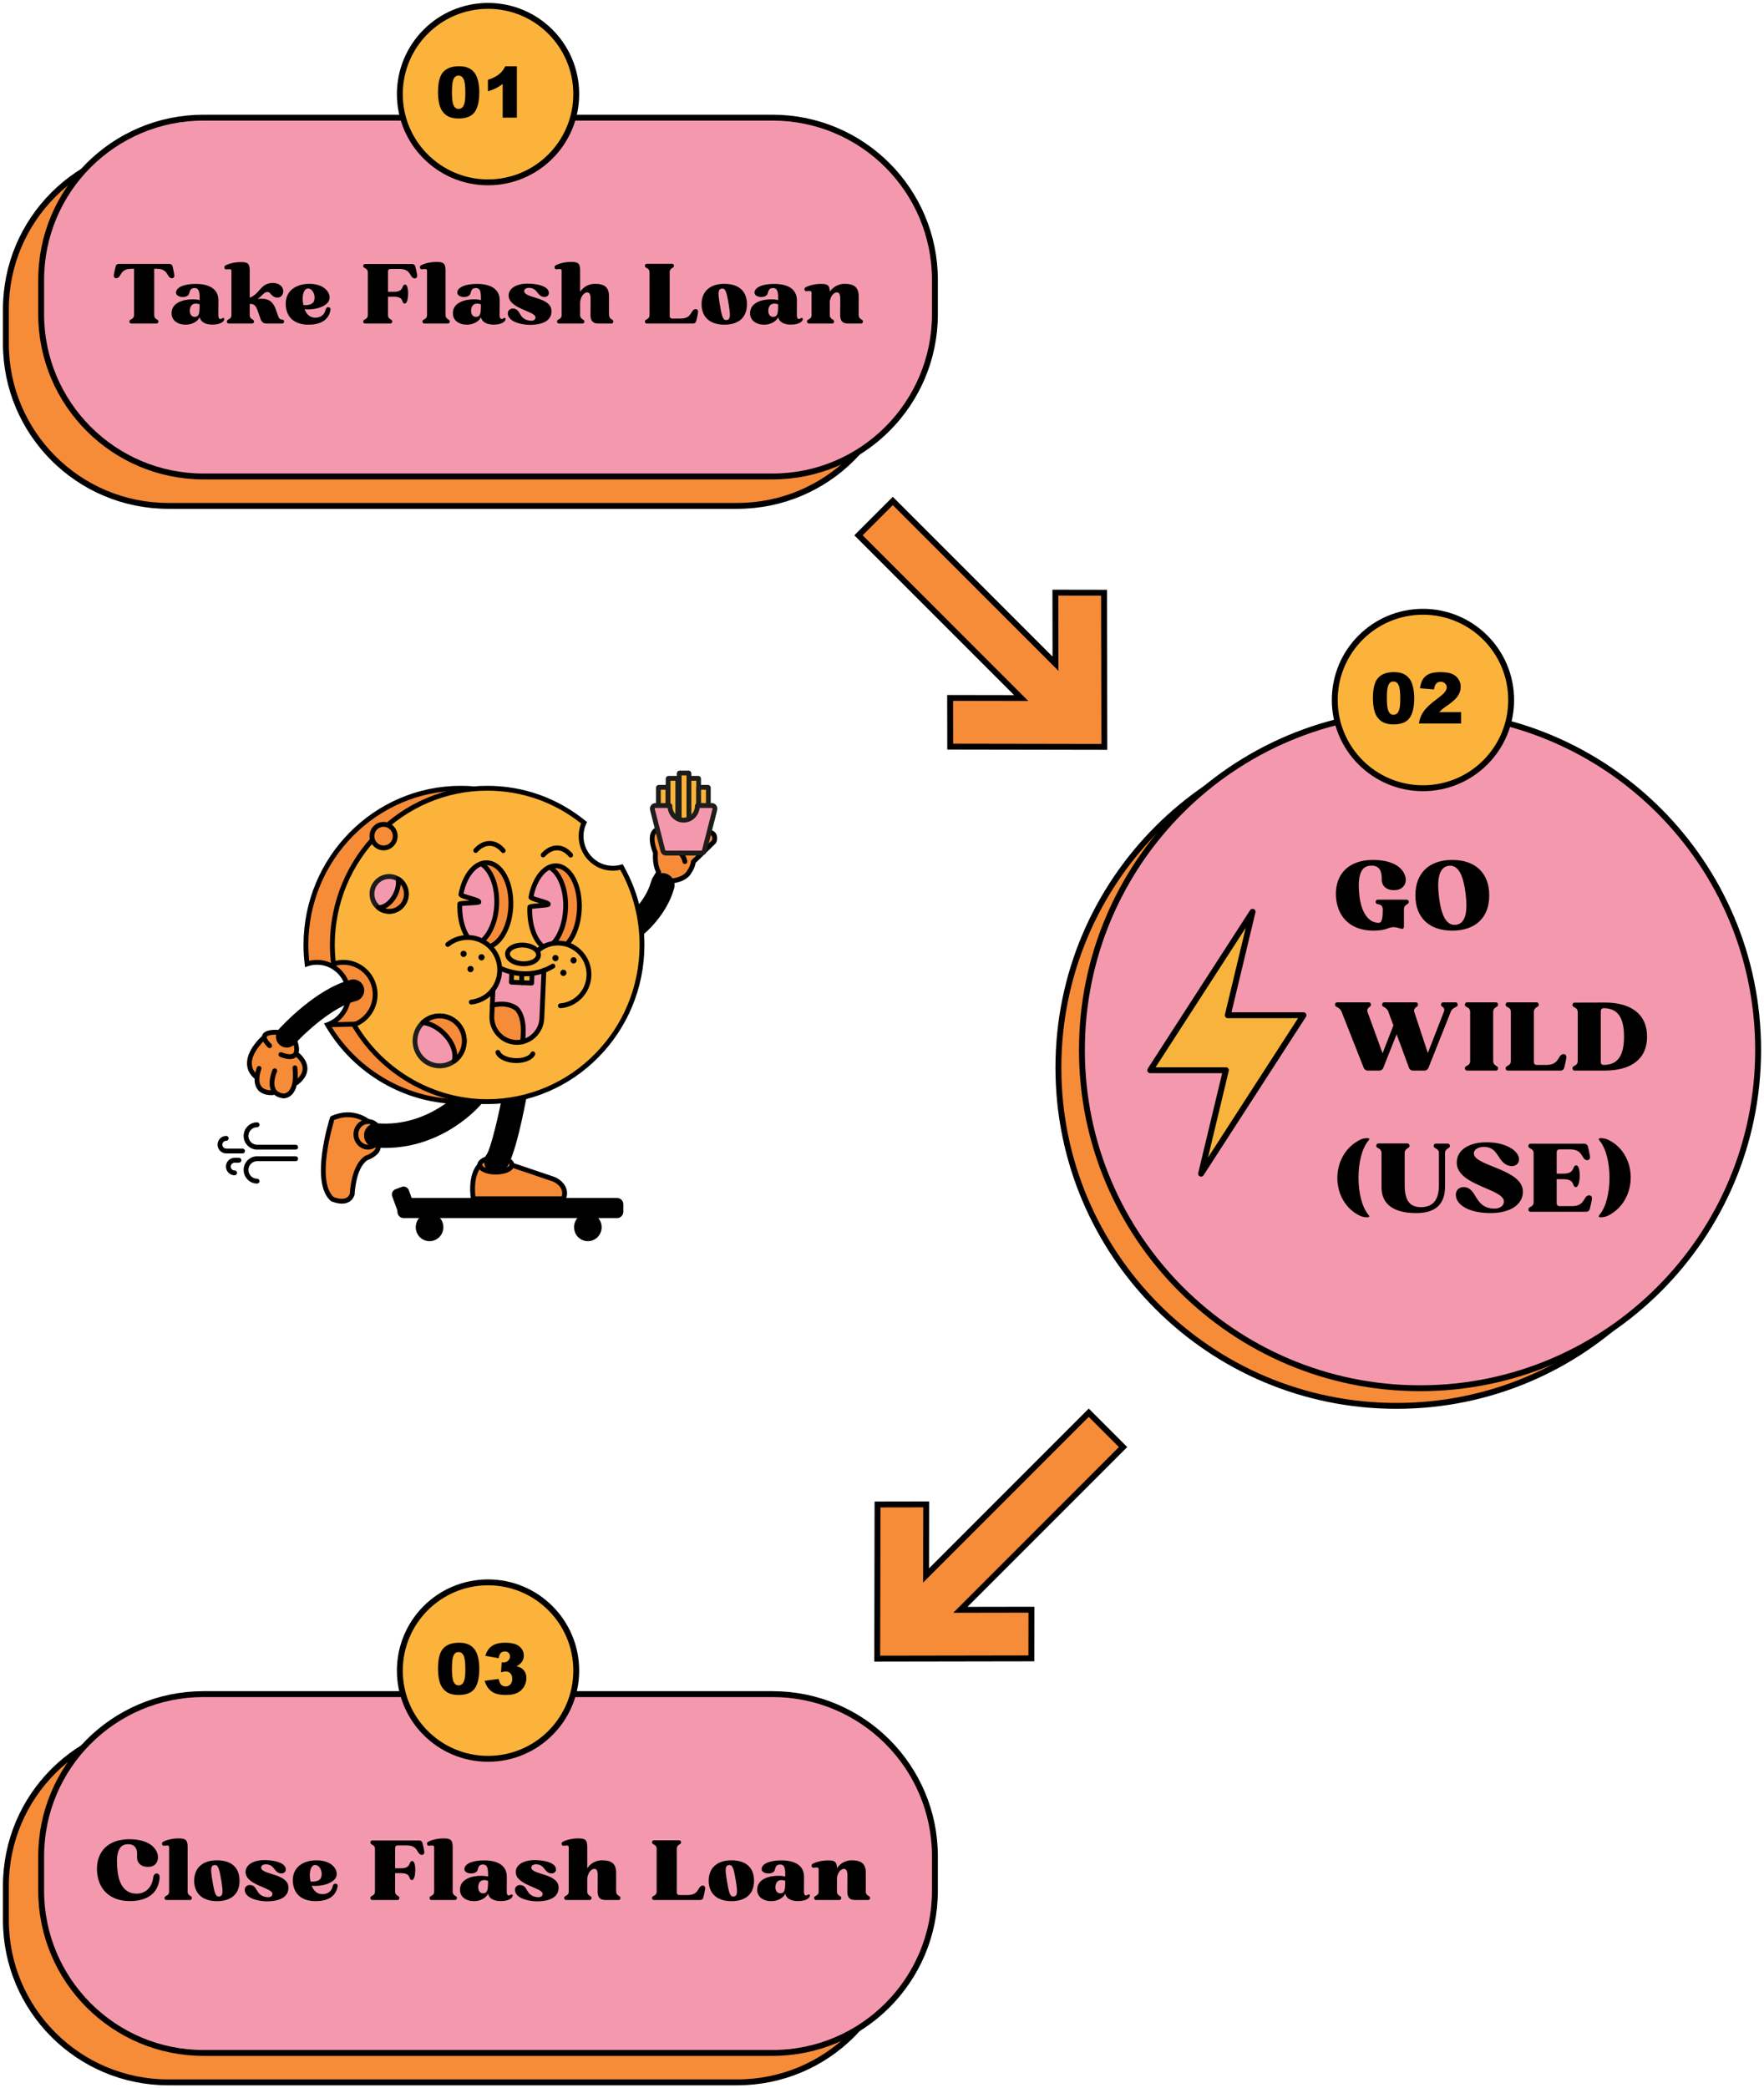 <svg width="300" height="355" viewBox="0 0 300 355" fill="none" xmlns="http://www.w3.org/2000/svg">
<path d="M125.386 86H28.614C13.364 86 1 73.648 1 58.413V52.587C1 37.352 13.364 25 28.614 25H125.386C140.636 25 153 37.352 153 52.587V58.413C153 73.658 140.636 86 125.386 86Z" fill="#F68B38" stroke="black" stroke-miterlimit="10"/>
<path d="M131.386 81H34.614C19.364 81 7 68.648 7 53.413V47.587C7 32.352 19.364 20 34.614 20H131.386C146.636 20 159 32.352 159 47.587V53.413C159 68.648 146.636 81 131.386 81Z" fill="#F499AD" stroke="black" stroke-miterlimit="10"/>
<path d="M20.33 46.964C20.708 46.39 20.918 45.69 22.374 45.69H22.794V53.628C22.78 53.88 22.64 54.118 22.402 54.23C22.304 54.286 22.206 54.342 22.122 54.398C21.898 54.566 22.024 55 22.304 55H26.63C26.924 55 27.064 54.566 26.826 54.398C26.742 54.342 26.658 54.286 26.574 54.244C26.364 54.104 26.224 53.866 26.224 53.628V45.69H26.63C28.086 45.69 28.31 46.39 28.674 46.964C28.828 47.188 29.038 47.3 29.234 47.3C29.5 47.3 29.71 47.104 29.64 46.712C29.57 46.222 29.43 45.648 29.346 45.27C29.276 45.018 29.066 44.864 28.814 44.864H20.19C19.938 44.864 19.728 45.018 19.672 45.27C19.574 45.648 19.434 46.222 19.364 46.712C19.294 47.104 19.504 47.3 19.77 47.3C19.966 47.3 20.176 47.188 20.33 46.964ZM29.193 53.488C29.305 54.538 30.271 55.196 31.545 55.196C32.553 55.196 33.533 54.762 33.967 53.936C34.121 54.762 34.975 55.168 36.011 55.182C38.139 55.21 38.349 54.132 38.013 54.048C37.831 54.006 37.677 54.258 37.453 54.23C37.215 54.202 37.131 53.95 37.131 53.516C37.131 52.956 37.131 52.018 37.145 51.052C37.145 49.036 35.451 48.266 33.295 48.266C31.307 48.252 29.991 48.84 29.935 49.694C29.893 50.226 30.495 50.492 31.083 50.492C31.573 50.492 32.063 50.296 32.161 49.932C32.315 49.386 32.413 48.952 33.127 48.966C33.743 48.98 33.953 49.484 33.953 50.548V51.024C33.701 50.94 33.267 50.884 32.763 50.884C31.223 50.884 28.997 51.43 29.193 53.488ZM32.287 52.676C32.371 51.808 32.875 51.612 33.309 51.612C33.589 51.612 33.855 51.696 33.953 51.738L33.939 52.508C33.925 53.236 33.799 53.852 33.155 53.866C32.539 53.894 32.231 53.362 32.287 52.676ZM38.436 45.788C38.814 45.816 39.36 45.592 39.36 46.04V53.628C39.36 53.88 39.22 54.118 38.982 54.23C38.884 54.286 38.786 54.342 38.702 54.398C38.464 54.566 38.604 55 38.884 55H42.888C43.182 55 43.322 54.566 43.07 54.398C42.986 54.342 42.916 54.286 42.832 54.244C42.622 54.104 42.468 53.866 42.468 53.628V51.682C43.028 51.626 43.462 51.766 43.826 52.844C44.064 53.53 44.232 53.978 44.344 54.328C44.498 54.734 44.848 55 45.268 55H48.012C48.306 55 48.432 54.566 48.194 54.398C48.11 54.342 47.998 54.328 47.872 54.314C47.648 54.3 47.424 54.104 47.34 53.838L46.962 52.746C46.486 51.332 45.758 50.786 44.498 50.786C44.288 50.786 44.064 50.8 43.812 50.828C44.54 50.31 44.904 49.638 45.492 49.638C46.122 49.652 46.052 50.492 47.116 50.59C47.676 50.646 48.152 50.198 48.166 49.568C48.208 48.588 47.242 48.056 46.332 48.098C44.26 48.168 44.26 49.932 42.468 50.604V45.97C42.468 44.71 42.034 44.556 40.914 44.556C40.018 44.556 38.954 44.78 38.338 45.13C38.044 45.298 38.128 45.774 38.436 45.788ZM48.59 51.724C48.646 53.978 50.116 55.196 52.44 55.196C54.442 55.196 55.828 54.496 56.192 52.774C56.248 52.452 56.164 52.27 55.884 52.228C55.618 52.2 55.45 52.34 55.38 52.648C55.184 53.53 54.512 54.006 53.63 54.006C52.818 53.992 52.188 53.586 51.796 52.564C51.978 52.592 52.202 52.606 52.44 52.606C53.98 52.606 56.304 51.92 56.038 50.324C55.842 49.19 54.596 48.252 52.636 48.252C50.312 48.252 48.534 49.456 48.59 51.724ZM52.244 49.064C53.042 48.896 53.728 50.058 53.42 51.108C53.224 51.822 52.23 51.92 51.6 51.864C51.278 50.408 51.614 49.19 52.244 49.064ZM61.898 45.48C61.968 45.536 62.066 45.592 62.178 45.648C62.402 45.76 62.556 45.998 62.556 46.25V53.628C62.556 53.88 62.402 54.118 62.178 54.23C62.066 54.286 61.968 54.342 61.898 54.398C61.66 54.566 61.786 55 62.066 55H66.406C66.7 55 66.826 54.566 66.588 54.398C66.504 54.342 66.42 54.286 66.35 54.244C66.126 54.104 65.986 53.866 65.986 53.628V50.436H66.994C68.814 50.436 68.198 51.556 68.828 51.612C69.556 51.682 69.64 48.35 68.898 48.378C68.226 48.406 68.814 49.61 66.994 49.61H65.986V46.39V46.138C65.986 45.886 66.154 45.718 66.406 45.718H67.932C69.388 45.718 69.598 46.418 69.976 46.992C70.13 47.216 70.34 47.328 70.522 47.328C70.788 47.328 70.998 47.132 70.942 46.74C70.858 46.236 70.732 45.676 70.634 45.298C70.578 45.046 70.354 44.878 70.102 44.878H62.066C61.786 44.878 61.66 45.312 61.898 45.48ZM71.686 45.774C71.868 45.774 72.106 45.732 72.288 45.732C72.484 45.732 72.624 45.788 72.624 46.012V53.628C72.624 53.88 72.47 54.118 72.246 54.23C72.134 54.286 72.036 54.342 71.966 54.398C71.728 54.566 71.854 55 72.134 55H76.194C76.474 55 76.614 54.566 76.376 54.398C76.292 54.342 76.208 54.286 76.138 54.244C75.914 54.104 75.774 53.866 75.774 53.628V45.942C75.774 44.696 75.312 44.528 74.206 44.528C73.296 44.528 72.204 44.752 71.588 45.116C71.308 45.27 71.378 45.746 71.686 45.774ZM77.031 53.488C77.143 54.538 78.109 55.196 79.383 55.196C80.391 55.196 81.371 54.762 81.805 53.936C81.959 54.762 82.813 55.168 83.849 55.182C85.977 55.21 86.187 54.132 85.851 54.048C85.669 54.006 85.515 54.258 85.291 54.23C85.053 54.202 84.969 53.95 84.969 53.516C84.969 52.956 84.969 52.018 84.983 51.052C84.983 49.036 83.289 48.266 81.133 48.266C79.145 48.252 77.829 48.84 77.773 49.694C77.731 50.226 78.333 50.492 78.921 50.492C79.411 50.492 79.901 50.296 79.999 49.932C80.153 49.386 80.251 48.952 80.965 48.966C81.581 48.98 81.791 49.484 81.791 50.548V51.024C81.539 50.94 81.105 50.884 80.601 50.884C79.061 50.884 76.835 51.43 77.031 53.488ZM80.125 52.676C80.209 51.808 80.713 51.612 81.147 51.612C81.427 51.612 81.693 51.696 81.791 51.738L81.777 52.508C81.763 53.236 81.637 53.852 80.993 53.866C80.377 53.894 80.069 53.362 80.125 52.676ZM86.463 53.74C86.981 54.958 89.207 55.224 90.089 55.224C92.581 55.224 93.869 54.342 93.785 52.788C93.673 50.436 89.081 50.73 89.151 49.456C89.165 49.092 89.585 48.896 90.103 48.938C91.447 49.05 91.349 50.324 92.455 50.478C92.987 50.548 93.435 50.198 93.337 49.666C93.211 48.868 92.049 48.308 90.075 48.224C87.891 48.126 86.491 48.994 86.505 50.254C86.519 52.494 91.069 52.9 91.069 53.95C91.069 54.356 90.747 54.608 90.019 54.496C88.185 54.216 88.619 52.634 87.387 52.466C86.575 52.354 86.155 53.04 86.463 53.74ZM94.586 45.774C94.768 45.774 94.992 45.732 95.174 45.732C95.37 45.732 95.51 45.788 95.51 46.012V53.628C95.51 53.88 95.37 54.118 95.132 54.23C95.034 54.286 94.936 54.342 94.852 54.398C94.614 54.566 94.754 55 95.034 55H99.08C99.374 55 99.514 54.566 99.262 54.398C99.178 54.342 99.108 54.286 99.024 54.244C98.814 54.104 98.66 53.866 98.66 53.628V51.402C98.688 50.66 99.192 49.722 99.85 49.708C100.508 49.694 100.438 50.59 100.438 51.346L100.424 53.614C100.452 54.328 100.662 55 101.698 55H104.008C104.288 55 104.428 54.566 104.19 54.398C104.106 54.342 104.022 54.286 103.952 54.244C103.728 54.104 103.588 53.866 103.588 53.628V53.488H103.574V50.408C103.574 48.868 102.86 48.224 101.082 48.252C100.074 48.28 99.178 48.812 98.66 49.61V45.942C98.66 44.682 98.226 44.528 97.106 44.528C96.196 44.528 95.104 44.752 94.488 45.116C94.194 45.27 94.278 45.746 94.586 45.774ZM109.804 45.452C109.874 45.508 109.972 45.564 110.084 45.62C110.308 45.732 110.462 45.97 110.462 46.222V53.628C110.462 53.88 110.308 54.118 110.084 54.23C109.972 54.286 109.874 54.342 109.804 54.398C109.566 54.566 109.692 55 109.972 55H117.882C118.134 55 118.344 54.832 118.4 54.594C118.498 54.216 118.638 53.642 118.708 53.138C118.778 52.76 118.568 52.55 118.302 52.55C118.106 52.55 117.896 52.662 117.742 52.9C117.364 53.474 117.154 54.16 115.698 54.16H114.312C114.06 54.16 113.892 53.992 113.892 53.74V46.362V46.222C113.892 45.984 114.032 45.746 114.256 45.606C114.326 45.564 114.41 45.508 114.494 45.452C114.732 45.284 114.606 44.85 114.312 44.85H109.972C109.692 44.85 109.566 45.284 109.804 45.452ZM119.314 51.724C119.314 53.978 120.84 55.196 123.164 55.196C125.502 55.196 127.028 54.09 127.028 51.724C127.028 49.358 125.502 48.252 123.164 48.252C120.84 48.252 119.314 49.47 119.314 51.724ZM122.716 49.064C123.36 48.952 123.556 49.554 123.906 51.598C124.242 53.642 124.242 54.286 123.612 54.398C122.982 54.51 122.772 53.894 122.436 51.85C122.086 49.806 122.086 49.176 122.716 49.064ZM127.576 53.488C127.688 54.538 128.654 55.196 129.928 55.196C130.936 55.196 131.916 54.762 132.35 53.936C132.504 54.762 133.358 55.168 134.394 55.182C136.522 55.21 136.732 54.132 136.396 54.048C136.214 54.006 136.06 54.258 135.836 54.23C135.598 54.202 135.514 53.95 135.514 53.516C135.514 52.956 135.514 52.018 135.528 51.052C135.528 49.036 133.834 48.266 131.678 48.266C129.69 48.252 128.374 48.84 128.318 49.694C128.276 50.226 128.878 50.492 129.466 50.492C129.956 50.492 130.446 50.296 130.544 49.932C130.698 49.386 130.796 48.952 131.51 48.966C132.126 48.98 132.336 49.484 132.336 50.548V51.024C132.084 50.94 131.65 50.884 131.146 50.884C129.606 50.884 127.38 51.43 127.576 53.488ZM130.67 52.676C130.754 51.808 131.258 51.612 131.692 51.612C131.972 51.612 132.238 51.696 132.336 51.738L132.322 52.508C132.308 53.236 132.182 53.852 131.538 53.866C130.922 53.894 130.614 53.362 130.67 52.676ZM137.092 49.512C137.274 49.512 137.498 49.47 137.68 49.47C137.876 49.47 138.016 49.526 138.016 49.75V53.628C138.016 53.88 137.876 54.118 137.638 54.23C137.54 54.286 137.442 54.342 137.358 54.398C137.12 54.566 137.26 55 137.54 55H141.544C141.838 55 141.978 54.566 141.726 54.398C141.642 54.342 141.572 54.286 141.488 54.244C141.278 54.104 141.124 53.866 141.124 53.628V51.262C141.194 50.548 141.684 49.722 142.3 49.708C142.972 49.694 142.902 50.59 142.902 51.346L142.888 53.614C142.902 54.328 143.126 55 144.148 55H146.458C146.752 55 146.878 54.566 146.64 54.398C146.556 54.342 146.486 54.286 146.402 54.244C146.178 54.104 146.038 53.866 146.038 53.628V53.488V50.408C146.038 48.868 145.31 48.224 143.532 48.252C142.538 48.28 141.642 48.812 141.124 49.596C141.124 48.406 140.634 48.266 139.598 48.266C138.702 48.266 137.624 48.49 136.994 48.854C136.7 49.008 136.784 49.484 137.092 49.512Z" fill="black"/>
<path d="M83 31C91.284 31 98 24.284 98 16C98 7.716 91.284 1 83 1C74.716 1 68 7.716 68 16C68 24.284 74.716 31 83 31Z" fill="#FBB33B" stroke="black" stroke-miterlimit="10"/>
<path d="M74.492 15.67C74.492 14.037 74.785 12.895 75.371 12.242C75.961 11.59 76.857 11.264 78.061 11.264C78.639 11.264 79.113 11.336 79.484 11.48C79.856 11.621 80.158 11.807 80.393 12.037C80.627 12.264 80.811 12.504 80.943 12.758C81.08 13.008 81.189 13.301 81.272 13.637C81.432 14.277 81.512 14.945 81.512 15.641C81.512 17.199 81.248 18.34 80.721 19.062C80.193 19.785 79.285 20.146 77.996 20.146C77.273 20.146 76.689 20.031 76.244 19.801C75.799 19.57 75.434 19.232 75.148 18.787C74.941 18.471 74.779 18.039 74.662 17.492C74.549 16.941 74.492 16.334 74.492 15.67ZM76.859 15.676C76.859 16.77 76.955 17.518 77.147 17.92C77.342 18.318 77.623 18.518 77.99 18.518C78.232 18.518 78.441 18.434 78.617 18.266C78.797 18.094 78.928 17.824 79.01 17.457C79.096 17.09 79.139 16.518 79.139 15.74C79.139 14.6 79.041 13.834 78.846 13.443C78.654 13.049 78.365 12.852 77.978 12.852C77.584 12.852 77.299 13.053 77.123 13.455C76.947 13.854 76.859 14.594 76.859 15.676ZM87.904 11.264V20H85.49V14.275C85.1 14.572 84.721 14.812 84.353 14.996C83.99 15.18 83.533 15.355 82.982 15.523V13.566C83.795 13.305 84.426 12.99 84.875 12.623C85.324 12.256 85.676 11.803 85.93 11.264H87.904Z" fill="black"/>
<path d="M125.386 354H28.614C13.364 354 1 341.648 1 326.413V320.587C1 305.352 13.364 293 28.614 293H125.386C140.636 293 153 305.352 153 320.587V326.413C153 341.658 140.636 354 125.386 354Z" fill="#F68B38" stroke="black" stroke-miterlimit="10"/>
<path d="M131.386 349H34.614C19.364 349 7 336.648 7 321.413V315.587C7 300.352 19.364 288 34.614 288H131.386C146.636 288 159 300.352 159 315.587V321.413C159 336.648 146.636 349 131.386 349Z" fill="#F499AD" stroke="black" stroke-miterlimit="10"/>
<path d="M16.49 317.932C16.602 320.984 18.506 323.182 22.076 323.182C25.03 323.182 26.836 321.894 27.13 319.416C27.186 318.954 27.102 318.52 26.682 318.492C26.206 318.464 26.094 318.926 26.038 319.318C25.786 320.942 24.68 321.922 23.266 321.922C21.068 321.922 20.242 320.13 20.004 318.17C19.696 315.58 19.976 313.718 21.46 313.536C22.482 313.41 23.434 313.788 23.308 315.51C23.21 316.84 24.176 317.456 25.38 317.358C26.836 317.246 27.06 315.846 26.738 315.006C26.206 313.564 24.54 312.668 21.992 312.668C18.422 312.668 16.392 314.74 16.49 317.932ZM27.821 313.774C28.003 313.774 28.241 313.732 28.423 313.732C28.619 313.732 28.759 313.788 28.759 314.012V321.628C28.759 321.88 28.605 322.118 28.381 322.23C28.269 322.286 28.171 322.342 28.101 322.398C27.863 322.566 27.989 323 28.269 323H32.329C32.609 323 32.749 322.566 32.511 322.398C32.427 322.342 32.343 322.286 32.273 322.244C32.049 322.104 31.909 321.866 31.909 321.628V313.942C31.909 312.696 31.447 312.528 30.341 312.528C29.431 312.528 28.339 312.752 27.723 313.116C27.443 313.27 27.513 313.746 27.821 313.774ZM33.025 319.724C33.025 321.978 34.551 323.196 36.875 323.196C39.213 323.196 40.739 322.09 40.739 319.724C40.739 317.358 39.213 316.252 36.875 316.252C34.551 316.252 33.025 317.47 33.025 319.724ZM36.427 317.064C37.071 316.952 37.267 317.554 37.617 319.598C37.953 321.642 37.953 322.286 37.323 322.398C36.693 322.51 36.483 321.894 36.147 319.85C35.797 317.806 35.797 317.176 36.427 317.064ZM41.723 321.74C42.241 322.958 44.467 323.224 45.349 323.224C47.841 323.224 49.129 322.342 49.045 320.788C48.933 318.436 44.341 318.73 44.411 317.456C44.425 317.092 44.845 316.896 45.363 316.938C46.707 317.05 46.609 318.324 47.715 318.478C48.247 318.548 48.695 318.198 48.597 317.666C48.471 316.868 47.309 316.308 45.335 316.224C43.151 316.126 41.751 316.994 41.765 318.254C41.779 320.494 46.329 320.9 46.329 321.95C46.329 322.356 46.007 322.608 45.279 322.496C43.445 322.216 43.879 320.634 42.647 320.466C41.835 320.354 41.415 321.04 41.723 321.74ZM49.801 319.724C49.857 321.978 51.327 323.196 53.651 323.196C55.653 323.196 57.039 322.496 57.403 320.774C57.459 320.452 57.375 320.27 57.095 320.228C56.829 320.2 56.661 320.34 56.591 320.648C56.395 321.53 55.723 322.006 54.841 322.006C54.029 321.992 53.399 321.586 53.007 320.564C53.189 320.592 53.413 320.606 53.651 320.606C55.191 320.606 57.515 319.92 57.249 318.324C57.053 317.19 55.807 316.252 53.847 316.252C51.523 316.252 49.745 317.456 49.801 319.724ZM53.455 317.064C54.253 316.896 54.939 318.058 54.631 319.108C54.435 319.822 53.441 319.92 52.811 319.864C52.489 318.408 52.825 317.19 53.455 317.064ZM63.109 313.48C63.179 313.536 63.277 313.592 63.389 313.648C63.613 313.76 63.767 313.998 63.767 314.25V321.628C63.767 321.88 63.613 322.118 63.389 322.23C63.277 322.286 63.179 322.342 63.109 322.398C62.871 322.566 62.997 323 63.277 323H67.617C67.911 323 68.037 322.566 67.799 322.398C67.715 322.342 67.631 322.286 67.561 322.244C67.337 322.104 67.197 321.866 67.197 321.628V318.436H68.205C70.025 318.436 69.409 319.556 70.039 319.612C70.767 319.682 70.851 316.35 70.109 316.378C69.437 316.406 70.025 317.61 68.205 317.61H67.197V314.39V314.138C67.197 313.886 67.365 313.718 67.617 313.718H69.143C70.599 313.718 70.809 314.418 71.187 314.992C71.341 315.216 71.551 315.328 71.733 315.328C71.999 315.328 72.209 315.132 72.153 314.74C72.069 314.236 71.943 313.676 71.845 313.298C71.789 313.046 71.565 312.878 71.313 312.878H63.277C62.997 312.878 62.871 313.312 63.109 313.48ZM72.897 313.774C73.079 313.774 73.317 313.732 73.499 313.732C73.695 313.732 73.835 313.788 73.835 314.012V321.628C73.835 321.88 73.681 322.118 73.457 322.23C73.345 322.286 73.247 322.342 73.177 322.398C72.939 322.566 73.065 323 73.345 323H77.405C77.685 323 77.825 322.566 77.587 322.398C77.503 322.342 77.419 322.286 77.349 322.244C77.125 322.104 76.985 321.866 76.985 321.628V313.942C76.985 312.696 76.523 312.528 75.417 312.528C74.507 312.528 73.415 312.752 72.799 313.116C72.519 313.27 72.589 313.746 72.897 313.774ZM78.242 321.488C78.354 322.538 79.32 323.196 80.594 323.196C81.602 323.196 82.582 322.762 83.016 321.936C83.17 322.762 84.024 323.168 85.06 323.182C87.188 323.21 87.398 322.132 87.062 322.048C86.88 322.006 86.726 322.258 86.502 322.23C86.264 322.202 86.18 321.95 86.18 321.516C86.18 320.956 86.18 320.018 86.194 319.052C86.194 317.036 84.5 316.266 82.344 316.266C80.356 316.252 79.04 316.84 78.984 317.694C78.942 318.226 79.544 318.492 80.132 318.492C80.622 318.492 81.112 318.296 81.21 317.932C81.364 317.386 81.462 316.952 82.176 316.966C82.792 316.98 83.002 317.484 83.002 318.548V319.024C82.75 318.94 82.316 318.884 81.812 318.884C80.272 318.884 78.046 319.43 78.242 321.488ZM81.336 320.676C81.42 319.808 81.924 319.612 82.358 319.612C82.638 319.612 82.904 319.696 83.002 319.738L82.988 320.508C82.974 321.236 82.848 321.852 82.204 321.866C81.588 321.894 81.28 321.362 81.336 320.676ZM87.674 321.74C88.192 322.958 90.418 323.224 91.3 323.224C93.792 323.224 95.08 322.342 94.996 320.788C94.884 318.436 90.292 318.73 90.362 317.456C90.376 317.092 90.796 316.896 91.314 316.938C92.658 317.05 92.56 318.324 93.666 318.478C94.198 318.548 94.646 318.198 94.548 317.666C94.422 316.868 93.26 316.308 91.286 316.224C89.102 316.126 87.702 316.994 87.716 318.254C87.73 320.494 92.28 320.9 92.28 321.95C92.28 322.356 91.958 322.608 91.23 322.496C89.396 322.216 89.83 320.634 88.598 320.466C87.786 320.354 87.366 321.04 87.674 321.74ZM95.797 313.774C95.979 313.774 96.203 313.732 96.385 313.732C96.581 313.732 96.721 313.788 96.721 314.012V321.628C96.721 321.88 96.581 322.118 96.343 322.23C96.245 322.286 96.147 322.342 96.063 322.398C95.825 322.566 95.965 323 96.245 323H100.291C100.585 323 100.725 322.566 100.473 322.398C100.389 322.342 100.319 322.286 100.235 322.244C100.025 322.104 99.871 321.866 99.871 321.628V319.402C99.899 318.66 100.403 317.722 101.061 317.708C101.719 317.694 101.649 318.59 101.649 319.346L101.635 321.614C101.663 322.328 101.873 323 102.909 323H105.219C105.499 323 105.639 322.566 105.401 322.398C105.317 322.342 105.233 322.286 105.163 322.244C104.939 322.104 104.799 321.866 104.799 321.628V321.488H104.785V318.408C104.785 316.868 104.071 316.224 102.293 316.252C101.285 316.28 100.389 316.812 99.871 317.61V313.942C99.871 312.682 99.437 312.528 98.317 312.528C97.407 312.528 96.315 312.752 95.699 313.116C95.405 313.27 95.489 313.746 95.797 313.774ZM111.015 313.452C111.085 313.508 111.183 313.564 111.295 313.62C111.519 313.732 111.673 313.97 111.673 314.222V321.628C111.673 321.88 111.519 322.118 111.295 322.23C111.183 322.286 111.085 322.342 111.015 322.398C110.777 322.566 110.903 323 111.183 323H119.093C119.345 323 119.555 322.832 119.611 322.594C119.709 322.216 119.849 321.642 119.919 321.138C119.989 320.76 119.779 320.55 119.513 320.55C119.317 320.55 119.107 320.662 118.953 320.9C118.575 321.474 118.365 322.16 116.909 322.16H115.523C115.271 322.16 115.103 321.992 115.103 321.74V314.362V314.222C115.103 313.984 115.243 313.746 115.467 313.606C115.537 313.564 115.621 313.508 115.705 313.452C115.943 313.284 115.817 312.85 115.523 312.85H111.183C110.903 312.85 110.777 313.284 111.015 313.452ZM120.525 319.724C120.525 321.978 122.051 323.196 124.375 323.196C126.713 323.196 128.239 322.09 128.239 319.724C128.239 317.358 126.713 316.252 124.375 316.252C122.051 316.252 120.525 317.47 120.525 319.724ZM123.927 317.064C124.571 316.952 124.767 317.554 125.117 319.598C125.453 321.642 125.453 322.286 124.823 322.398C124.193 322.51 123.983 321.894 123.647 319.85C123.297 317.806 123.297 317.176 123.927 317.064ZM128.787 321.488C128.899 322.538 129.865 323.196 131.139 323.196C132.147 323.196 133.127 322.762 133.561 321.936C133.715 322.762 134.569 323.168 135.605 323.182C137.733 323.21 137.943 322.132 137.607 322.048C137.425 322.006 137.271 322.258 137.047 322.23C136.809 322.202 136.725 321.95 136.725 321.516C136.725 320.956 136.725 320.018 136.739 319.052C136.739 317.036 135.045 316.266 132.889 316.266C130.901 316.252 129.585 316.84 129.529 317.694C129.487 318.226 130.089 318.492 130.677 318.492C131.167 318.492 131.657 318.296 131.755 317.932C131.909 317.386 132.007 316.952 132.721 316.966C133.337 316.98 133.547 317.484 133.547 318.548V319.024C133.295 318.94 132.861 318.884 132.357 318.884C130.817 318.884 128.591 319.43 128.787 321.488ZM131.881 320.676C131.965 319.808 132.469 319.612 132.903 319.612C133.183 319.612 133.449 319.696 133.547 319.738L133.533 320.508C133.519 321.236 133.393 321.852 132.749 321.866C132.133 321.894 131.825 321.362 131.881 320.676ZM138.303 317.512C138.485 317.512 138.709 317.47 138.891 317.47C139.087 317.47 139.227 317.526 139.227 317.75V321.628C139.227 321.88 139.087 322.118 138.849 322.23C138.751 322.286 138.653 322.342 138.569 322.398C138.331 322.566 138.471 323 138.751 323H142.755C143.049 323 143.189 322.566 142.937 322.398C142.853 322.342 142.783 322.286 142.699 322.244C142.489 322.104 142.335 321.866 142.335 321.628V319.262C142.405 318.548 142.895 317.722 143.511 317.708C144.183 317.694 144.113 318.59 144.113 319.346L144.099 321.614C144.113 322.328 144.337 323 145.359 323H147.669C147.963 323 148.089 322.566 147.851 322.398C147.767 322.342 147.697 322.286 147.613 322.244C147.389 322.104 147.249 321.866 147.249 321.628V321.488V318.408C147.249 316.868 146.521 316.224 144.743 316.252C143.749 316.28 142.853 316.812 142.335 317.596C142.335 316.406 141.845 316.266 140.809 316.266C139.913 316.266 138.835 316.49 138.205 316.854C137.911 317.008 137.995 317.484 138.303 317.512Z" fill="black"/>
<path d="M83 299C91.284 299 98 292.284 98 284C98 275.716 91.284 269 83 269C74.716 269 68 275.716 68 284C68 292.284 74.716 299 83 299Z" fill="#FBB33B" stroke="black" stroke-miterlimit="10"/>
<path d="M74.492 283.67C74.492 282.037 74.785 280.895 75.371 280.242C75.961 279.59 76.857 279.264 78.061 279.264C78.639 279.264 79.113 279.336 79.484 279.48C79.856 279.621 80.158 279.807 80.393 280.037C80.627 280.264 80.811 280.504 80.943 280.758C81.08 281.008 81.189 281.301 81.272 281.637C81.432 282.277 81.512 282.945 81.512 283.641C81.512 285.199 81.248 286.34 80.721 287.062C80.193 287.785 79.285 288.146 77.996 288.146C77.273 288.146 76.689 288.031 76.244 287.801C75.799 287.57 75.434 287.232 75.148 286.787C74.941 286.471 74.779 286.039 74.662 285.492C74.549 284.941 74.492 284.334 74.492 283.67ZM76.859 283.676C76.859 284.77 76.955 285.518 77.147 285.92C77.342 286.318 77.623 286.518 77.99 286.518C78.232 286.518 78.441 286.434 78.617 286.266C78.797 286.094 78.928 285.824 79.01 285.457C79.096 285.09 79.139 284.518 79.139 283.74C79.139 282.6 79.041 281.834 78.846 281.443C78.654 281.049 78.365 280.852 77.978 280.852C77.584 280.852 77.299 281.053 77.123 281.455C76.947 281.854 76.859 282.594 76.859 283.676ZM84.811 281.895L82.555 281.49C82.742 280.771 83.102 280.221 83.633 279.838C84.168 279.455 84.924 279.264 85.9 279.264C87.022 279.264 87.832 279.473 88.332 279.891C88.832 280.309 89.082 280.834 89.082 281.467C89.082 281.838 88.981 282.174 88.777 282.475C88.574 282.775 88.268 283.039 87.857 283.266C88.189 283.348 88.443 283.443 88.619 283.553C88.904 283.729 89.125 283.961 89.281 284.25C89.441 284.535 89.522 284.877 89.522 285.275C89.522 285.775 89.391 286.256 89.129 286.717C88.867 287.174 88.49 287.527 87.998 287.777C87.506 288.023 86.859 288.146 86.059 288.146C85.277 288.146 84.66 288.055 84.207 287.871C83.758 287.688 83.387 287.42 83.094 287.068C82.805 286.713 82.582 286.268 82.426 285.732L84.811 285.416C84.904 285.896 85.049 286.23 85.244 286.418C85.443 286.602 85.695 286.693 86 286.693C86.32 286.693 86.586 286.576 86.797 286.342C87.012 286.107 87.119 285.795 87.119 285.404C87.119 285.006 87.016 284.697 86.809 284.479C86.606 284.26 86.328 284.15 85.977 284.15C85.789 284.15 85.531 284.197 85.203 284.291L85.326 282.586C85.459 282.605 85.562 282.615 85.637 282.615C85.949 282.615 86.209 282.516 86.416 282.316C86.627 282.117 86.732 281.881 86.732 281.607C86.732 281.346 86.654 281.137 86.498 280.98C86.342 280.824 86.127 280.746 85.853 280.746C85.572 280.746 85.344 280.832 85.168 281.004C84.992 281.172 84.873 281.469 84.811 281.895Z" fill="black"/>
<path d="M237.5 239C269.256 239 295 213.256 295 181.5C295 149.744 269.256 124 237.5 124C205.744 124 180 149.744 180 181.5C180 213.256 205.744 239 237.5 239Z" fill="#F68B38" stroke="black" stroke-miterlimit="10"/>
<path d="M241.5 236C273.256 236 299 210.256 299 178.5C299 146.744 273.256 121 241.5 121C209.744 121 184 146.744 184 178.5C184 210.256 209.744 236 241.5 236Z" fill="#F499AD" stroke="black" stroke-miterlimit="10"/>
<path d="M221.677 172.589H208.806L213.024 155L195.612 181.937H208.484L204.265 199.526L221.677 172.589Z" fill="#F8B33C" stroke="black" stroke-miterlimit="10" stroke-linecap="round" stroke-linejoin="round"/>
<path d="M242 134C250.284 134 257 127.284 257 119C257 110.716 250.284 104 242 104C233.716 104 227 110.716 227 119C227 127.284 233.716 134 242 134Z" fill="#FBB33B" stroke="black" stroke-miterlimit="10"/>
<path d="M233.492 118.67C233.492 117.037 233.785 115.895 234.371 115.242C234.961 114.59 235.857 114.264 237.061 114.264C237.639 114.264 238.113 114.336 238.484 114.48C238.855 114.621 239.158 114.807 239.393 115.037C239.627 115.264 239.811 115.504 239.943 115.758C240.08 116.008 240.189 116.301 240.271 116.637C240.432 117.277 240.512 117.945 240.512 118.641C240.512 120.199 240.248 121.34 239.721 122.062C239.193 122.785 238.285 123.146 236.996 123.146C236.273 123.146 235.689 123.031 235.244 122.801C234.799 122.57 234.434 122.232 234.148 121.787C233.941 121.471 233.779 121.039 233.662 120.492C233.549 119.941 233.492 119.334 233.492 118.67ZM235.859 118.676C235.859 119.77 235.955 120.518 236.146 120.92C236.342 121.318 236.623 121.518 236.99 121.518C237.232 121.518 237.441 121.434 237.617 121.266C237.797 121.094 237.928 120.824 238.01 120.457C238.096 120.09 238.139 119.518 238.139 118.74C238.139 117.6 238.041 116.834 237.846 116.443C237.654 116.049 237.365 115.852 236.979 115.852C236.584 115.852 236.299 116.053 236.123 116.455C235.947 116.854 235.859 117.594 235.859 118.676ZM248.48 123H241.32C241.402 122.293 241.65 121.629 242.064 121.008C242.482 120.383 243.264 119.646 244.408 118.799C245.107 118.279 245.555 117.885 245.75 117.615C245.945 117.346 246.043 117.09 246.043 116.848C246.043 116.586 245.945 116.363 245.75 116.18C245.559 115.992 245.316 115.898 245.023 115.898C244.719 115.898 244.469 115.994 244.273 116.186C244.082 116.377 243.953 116.715 243.887 117.199L241.496 117.006C241.59 116.334 241.762 115.811 242.012 115.436C242.262 115.057 242.613 114.768 243.066 114.568C243.523 114.365 244.154 114.264 244.959 114.264C245.799 114.264 246.451 114.359 246.916 114.551C247.385 114.742 247.752 115.037 248.018 115.436C248.287 115.83 248.422 116.273 248.422 116.766C248.422 117.289 248.268 117.789 247.959 118.266C247.654 118.742 247.098 119.266 246.289 119.836C245.809 120.168 245.486 120.4 245.322 120.533C245.162 120.666 244.973 120.84 244.754 121.055H248.48V123Z" fill="black"/>
<path d="M227.197 152.208C227.325 155.696 229.501 158.208 233.581 158.208C234.461 158.208 235.373 158.112 236.205 157.76C236.493 157.664 236.765 157.616 237.005 157.616C237.501 157.616 237.901 157.776 238.301 157.888C238.573 157.968 238.765 157.808 238.765 157.52V154.672V154.512C238.765 154.24 238.925 153.952 239.181 153.808C239.261 153.744 239.357 153.68 239.453 153.616C239.725 153.44 239.581 152.944 239.245 152.944H234.285C233.965 152.944 233.821 153.44 234.093 153.616C234.173 153.68 234.589 153.744 234.717 153.808C234.973 153.952 235.133 154.112 235.165 154.496C235.165 155.616 235.149 156.976 234.413 156.88C232.285 156.832 231.421 154.24 231.213 152.48C230.861 149.52 231.181 147.392 232.877 147.184C234.045 147.04 235.037 147.456 234.989 149.44C234.957 150.704 235.885 151.424 237.357 151.312C238.717 151.2 239.421 150.048 238.909 148.736C238.285 147.12 236.349 146.192 233.485 146.192C229.405 146.192 227.085 148.56 227.197 152.208ZM240.712 152.208C240.712 155.856 242.904 158.208 246.984 158.208C251.064 158.208 253.288 155.856 253.272 152.208C253.272 148.56 251.064 146.192 246.984 146.192C242.904 146.192 240.712 148.56 240.712 152.208ZM246.392 147.184C248.088 146.976 248.888 148.976 249.256 151.936C249.608 154.88 249.32 157.008 247.608 157.216C245.912 157.424 245.08 155.44 244.728 152.48C244.36 149.52 244.696 147.392 246.392 147.184ZM227.181 171.088C227.293 171.152 227.405 171.216 227.517 171.28C227.757 171.408 227.981 171.632 228.109 171.872L231.933 181.552C232.045 181.824 232.317 182 232.605 182H234.589C234.877 182 235.133 181.824 235.245 181.552L237.517 175.824L239.629 181.536C239.725 181.824 239.997 182 240.285 182H242.269C242.557 182 242.813 181.824 242.925 181.552L246.749 171.952C246.845 171.696 247.069 171.472 247.357 171.328C247.517 171.248 247.645 171.168 247.773 171.088C248.045 170.896 247.901 170.4 247.565 170.4H245.405C245.085 170.4 244.941 170.896 245.213 171.088C245.261 171.12 245.309 171.152 245.357 171.184C245.597 171.328 245.677 171.648 245.581 171.936L242.829 179.008L240.493 171.936C240.445 171.696 240.541 171.456 240.765 171.28C240.861 171.216 240.941 171.136 241.021 171.088C241.293 170.896 241.149 170.4 240.829 170.4H235.389C235.053 170.4 234.909 170.896 235.181 171.088C235.293 171.152 235.405 171.216 235.517 171.28C235.773 171.424 235.997 171.68 236.093 171.936L236.973 174.32L235.133 179.056L232.557 172C232.477 171.744 232.557 171.472 232.797 171.264C232.877 171.2 232.941 171.136 233.021 171.088C233.293 170.896 233.149 170.4 232.813 170.4H227.389C227.053 170.4 226.909 170.896 227.181 171.088ZM249.464 182H254.424C254.76 182 254.904 181.504 254.632 181.312C254.536 181.248 254.44 181.184 254.36 181.136C254.104 180.976 253.944 180.704 253.944 180.432V172.128V171.968C253.944 171.696 254.104 171.424 254.36 171.264C254.44 171.216 254.536 171.152 254.632 171.088C254.904 170.896 254.76 170.4 254.424 170.4H249.464C249.144 170.4 249 170.896 249.272 171.088C249.352 171.152 249.464 171.216 249.592 171.28C249.848 171.408 250.024 171.68 250.024 171.968V180.432C250.024 180.72 249.848 180.992 249.592 181.12C249.464 181.184 249.352 181.248 249.272 181.312C249 181.504 249.144 182 249.464 182ZM256.194 171.088C256.274 171.152 256.386 171.216 256.514 171.28C256.77 171.408 256.946 171.68 256.946 171.968V180.432C256.946 180.72 256.77 180.992 256.514 181.12C256.386 181.184 256.274 181.248 256.194 181.312C255.922 181.504 256.066 182 256.386 182H265.426C265.714 182 265.954 181.808 266.018 181.536C266.13 181.104 266.29 180.448 266.37 179.872C266.45 179.44 266.21 179.2 265.906 179.2C265.682 179.2 265.442 179.328 265.266 179.6C264.834 180.256 264.594 181.04 262.93 181.04H261.346C261.058 181.04 260.866 180.848 260.866 180.56V172.128V171.968C260.866 171.696 261.026 171.424 261.282 171.264C261.362 171.216 261.458 171.152 261.554 171.088C261.826 170.896 261.682 170.4 261.346 170.4H256.386C256.066 170.4 255.922 170.896 256.194 171.088ZM267.569 171.136C267.649 171.184 267.761 171.248 267.889 171.312C268.145 171.456 268.321 171.728 268.321 172.016V180.432C268.321 180.72 268.145 180.992 267.889 181.12C267.761 181.184 267.649 181.248 267.569 181.312C267.297 181.504 267.441 182 267.761 182H272.897C277.345 182 280.113 180.096 280.113 176.224C280.113 172.352 277.313 170.416 272.897 170.432L267.761 170.448C267.441 170.448 267.297 170.944 267.569 171.136ZM272.241 180.56V171.888C272.241 171.6 272.433 171.392 272.721 171.392C275.121 171.408 276.193 172.96 276.193 176.24C276.193 179.52 275.089 181.04 272.721 181.04C272.433 181.04 272.241 180.848 272.241 180.56ZM231.325 206.704C231.629 206.848 232.109 206.944 232.525 206.944C232.909 206.944 232.973 206.784 232.717 206.496C230.477 203.824 230.477 196.576 232.717 193.92C232.973 193.632 232.909 193.488 232.541 193.488C232.109 193.488 231.645 193.584 231.341 193.744C226.141 196.288 226.141 204.24 231.325 206.704ZM234.204 195.072C234.284 195.136 234.396 195.2 234.524 195.264C234.78 195.408 234.956 195.68 234.956 195.968V201.888C234.956 204.704 237.004 206.224 240.844 206.224C244.204 206.224 245.756 204.672 245.756 201.696V195.984C245.756 195.712 245.916 195.44 246.172 195.28C246.252 195.232 246.348 195.168 246.444 195.104C246.716 194.912 246.572 194.416 246.236 194.416H244.172C243.836 194.416 243.692 194.912 243.964 195.104C244.044 195.168 244.172 195.232 244.284 195.296C244.508 195.408 244.668 195.632 244.716 195.872V201.456C244.716 203.936 243.74 205.216 241.66 205.216C239.724 205.216 238.892 204.048 238.892 201.456V195.872C238.924 195.632 239.084 195.392 239.308 195.264C239.388 195.2 239.484 195.136 239.58 195.072C239.852 194.896 239.692 194.384 239.372 194.384H234.396C234.076 194.384 233.932 194.896 234.204 195.072ZM247.588 203.184C247.684 204.976 250.068 206.224 253.476 206.224C256.644 206.224 258.884 204.944 258.996 202.72C259.204 198.768 250.804 198.272 250.66 196.144C250.596 195.392 251.54 194.832 252.82 195.008C254.804 195.28 254.724 197.408 256.388 198.096C256.628 198.192 256.868 198.24 257.092 198.24C257.876 198.24 258.532 197.696 258.276 196.688C257.972 195.504 255.988 194.192 252.852 194.192C249.908 194.176 247.748 195.424 247.748 197.648C247.748 201.648 256.148 202.096 255.764 204.416C255.636 205.184 254.804 205.568 253.7 205.44C250.708 205.12 251.172 201.904 248.98 201.808C248.132 201.76 247.54 202.384 247.588 203.184ZM260.069 195.12C260.149 195.184 260.261 195.248 260.389 195.312C260.645 195.44 260.821 195.712 260.821 196V204.432C260.821 204.72 260.645 204.992 260.389 205.12C260.261 205.184 260.149 205.248 260.069 205.312C259.797 205.504 259.941 206 260.261 206H269.781C270.069 206 270.309 205.808 270.373 205.536C270.485 205.104 270.645 204.448 270.725 203.872C270.805 203.44 270.565 203.2 270.261 203.2C270.037 203.2 269.797 203.328 269.621 203.6C269.189 204.256 268.949 205.04 267.285 205.04H265.221C264.933 205.04 264.741 204.848 264.741 204.56V200.464H265.893C267.973 200.464 267.269 201.744 267.989 201.808C268.821 201.888 268.917 198.08 268.069 198.112C267.301 198.144 267.973 199.52 265.893 199.52H264.741V196.16V195.872C264.741 195.584 264.933 195.392 265.221 195.392H266.965C268.629 195.392 268.869 196.192 269.301 196.848C269.477 197.104 269.717 197.232 269.925 197.232C270.229 197.232 270.469 197.008 270.405 196.56C270.309 195.984 270.165 195.344 270.053 194.912C269.989 194.624 269.733 194.432 269.445 194.432H260.261C259.941 194.432 259.797 194.928 260.069 195.12ZM272.042 193.92C274.282 196.592 274.282 203.84 272.042 206.496C271.802 206.784 271.866 206.944 272.234 206.944C272.65 206.944 273.13 206.832 273.434 206.688C278.634 204.128 278.634 196.176 273.434 193.728C273.13 193.584 272.65 193.488 272.234 193.488C271.866 193.488 271.802 193.632 272.042 193.92Z" fill="black"/>
<path d="M187.813 126.969L161.599 126.925L161.585 118.649L173.666 118.669L145.999 91.001L151.838 85.162L179.506 112.829L179.486 100.748L187.762 100.762L187.813 126.969Z" fill="#F68B38" stroke="black" stroke-miterlimit="10"/>
<path d="M149.187 281.969L175.401 281.925L175.415 273.649L163.334 273.669L191.001 246.001L185.162 240.162L157.494 267.829L157.514 255.748L149.238 255.762L149.187 281.969Z" fill="#F68B38" stroke="black" stroke-miterlimit="10"/>
<path d="M95.239 201.492C94.674 201.076 94.109 200.781 93.516 200.578C93.306 200.449 93.092 200.32 92.873 200.214C92.768 200.144 92.649 200.094 92.513 200.061C91.582 199.725 90.575 199.706 89.64 199.355C88.892 199.074 88.24 198.585 87.46 198.41C87.273 198.368 87.091 198.34 86.904 198.322C86.945 198.027 86.79 197.671 86.471 197.607C85.809 197.478 85.175 197.639 84.51 197.671C83.867 197.708 83.26 197.662 82.663 197.538C82.348 197.473 81.988 197.63 81.91 197.971C81.906 197.994 81.906 198.022 81.901 198.045C81.879 198.068 81.851 198.087 81.833 198.114C81.696 198.28 81.591 198.465 81.491 198.654C81.29 199.028 81.117 199.415 80.957 199.812C80.916 199.914 80.93 200.052 80.966 200.167C80.912 200.361 80.862 200.55 80.807 200.74C80.542 201.667 80.255 202.603 80.465 203.577C80.533 203.904 80.912 204.094 81.217 204.011C81.404 203.96 81.532 203.821 81.6 203.66C81.696 203.725 81.81 203.766 81.929 203.757C81.993 203.752 82.052 203.738 82.106 203.725C83.365 204.246 84.76 204.2 86.115 204.232C88.171 204.283 90.223 204.209 92.275 204.052C92.649 204.024 92.946 203.872 93.169 203.66C93.479 203.835 93.794 203.997 94.131 204.126C95.773 204.744 96.448 202.387 95.239 201.492Z" fill="#F68B38"/>
<path d="M63.417 193.499C63.558 192.89 63.531 192.203 63.421 191.654C63.289 190.966 62.546 190.551 61.898 190.616C61.292 189.882 60.138 189.808 59.048 189.799C57.165 189.785 56.417 190.505 56.098 192.383C55.738 194.51 54.922 196.742 55.058 198.915C55.181 200.821 55.446 203.211 57.37 204.05C58.059 204.35 58.921 204.286 59.327 203.534C60.079 202.131 59.878 200.553 60.631 199.155C60.786 198.865 60.836 198.579 60.809 198.316C61.023 198.127 61.21 197.896 61.406 197.61C61.611 197.315 61.775 196.996 61.916 196.664C62.519 196.392 63.262 196.253 63.704 195.769C64.292 195.132 64.279 193.928 63.417 193.499Z" fill="#F68B38"/>
<path d="M121.492 142.122C121.337 141.859 121.063 141.79 120.785 141.785C120.411 141.776 120.032 141.785 119.658 141.785C119.339 141.785 119.029 142.071 119.047 142.404C119.047 142.413 119.052 142.422 119.052 142.431C118.696 142.607 118.359 142.819 118.058 143.077C118.208 142.819 118.35 142.56 118.455 142.279C118.596 141.905 118.596 141.513 118.605 141.116C118.61 140.803 118.669 140.526 118.81 140.258C118.965 139.963 118.883 139.585 118.591 139.409C118.427 139.312 118.222 139.308 118.044 139.377C118.021 139.372 117.999 139.372 117.98 139.368C117.953 139.363 117.917 139.359 117.885 139.354C117.875 139.354 117.866 139.354 117.857 139.354C117.853 139.354 117.848 139.354 117.844 139.354C117.784 139.359 117.725 139.368 117.67 139.377C117.652 139.382 117.634 139.386 117.616 139.391C117.565 139.409 117.511 139.432 117.461 139.455C117.456 139.455 117.451 139.46 117.447 139.46C117.438 139.465 117.429 139.469 117.419 139.474C117.41 139.478 117.406 139.483 117.397 139.488C117.347 139.525 117.301 139.562 117.255 139.598C117.242 139.612 117.228 139.626 117.214 139.64C117.178 139.686 117.137 139.732 117.105 139.783C117.1 139.792 117.096 139.801 117.091 139.811C117.091 139.815 117.087 139.82 117.087 139.825C117.064 139.875 117.041 139.931 117.023 139.981C117.018 139.991 117.014 140 117.014 140.009C117.009 140.018 117.009 140.032 117.009 140.041C117.005 140.055 117.005 140.074 117.005 140.092C116.453 140.65 116.038 141.315 115.787 142.044C115.792 141.998 115.796 141.956 115.801 141.91C115.86 141.079 116.024 139.732 114.953 139.502C113.858 139.266 113.781 140.59 113.699 141.319C113.644 141.818 113.562 142.311 113.439 142.796C113.384 143.017 113.32 143.234 113.243 143.446C113.211 143.534 113.179 143.626 113.138 143.709C113.133 143.705 113.129 143.705 113.129 143.705C113.343 143.119 112.992 142.237 112.773 141.762C112.741 141.693 112.7 141.638 112.654 141.592C112.6 141.485 112.522 141.389 112.417 141.333C112.271 141.255 112.107 141.227 111.947 141.269C111.592 141.365 111.323 141.688 111.25 142.048C111.222 142.177 111.218 142.302 111.218 142.427C111.067 142.556 110.976 142.763 111.045 143.036C111.496 144.876 111.947 146.717 112.399 148.558C112.44 148.71 112.517 148.816 112.613 148.886C112.691 149.135 112.937 149.319 113.197 149.319C113.366 149.319 113.498 149.255 113.598 149.158C113.703 149.25 113.835 149.31 113.995 149.329C114.647 149.393 115.322 149.329 115.947 149.139C116.279 149.042 116.621 148.923 116.881 148.683C117.128 148.457 117.251 148.147 117.242 147.824C117.347 147.723 117.442 147.608 117.511 147.478C117.739 147.049 117.862 146.537 118.017 146.076C118.04 146.011 118.044 145.947 118.04 145.878C118.099 145.813 118.158 145.744 118.231 145.665C118.336 145.559 118.441 145.453 118.555 145.356C118.614 145.305 118.674 145.255 118.737 145.204C118.756 145.19 118.829 145.135 118.833 145.135C119.12 144.927 119.426 144.752 119.7 144.53C119.928 144.35 120.101 144.129 120.283 143.908C120.37 143.801 120.461 143.7 120.566 143.603C120.621 143.557 120.625 143.552 120.58 143.594C120.612 143.575 120.639 143.552 120.671 143.538C120.716 143.515 120.762 143.492 120.808 143.469C121.095 143.326 121.364 143.151 121.505 142.851C121.61 142.63 121.633 142.357 121.492 142.122Z" fill="#F68B38"/>
<path d="M108.122 159.327C107.521 159.327 106.923 159.06 106.522 158.543C105.824 157.653 105.97 156.356 106.85 155.646C106.9 155.604 109.787 153.224 110.713 149.925C111.023 148.827 112.149 148.19 113.234 148.504C114.32 148.818 114.949 149.957 114.639 151.055C113.339 155.673 109.55 158.755 109.386 158.884C109.016 159.18 108.569 159.327 108.122 159.327Z" fill="black"/>
<path d="M111.262 150.001C111.189 150.001 111.116 149.982 111.053 149.941C110.861 149.826 110.797 149.572 110.911 149.373L111.559 148.28C111.344 147.819 110.939 146.688 111.062 145.037C110.825 144.474 109.817 141.862 111.281 140.829C111.299 140.82 111.313 140.806 111.331 140.797C111.39 140.764 111.933 140.511 112.521 140.852C113.164 141.226 113.556 142.158 113.684 143.616C114.505 143.777 116.525 144.372 116.876 146.398C116.912 146.624 116.766 146.836 116.543 146.877C116.319 146.914 116.11 146.767 116.069 146.541C115.749 144.663 113.282 144.386 113.26 144.386C113.059 144.368 112.904 144.202 112.895 143.999C112.785 142.167 112.32 141.692 112.124 141.572C111.946 141.461 111.778 141.503 111.714 141.526C110.888 142.167 111.527 144.091 111.846 144.783C111.878 144.847 111.887 144.921 111.883 144.995C111.714 146.919 112.366 148.063 112.375 148.077C112.453 148.206 112.453 148.372 112.375 148.501L111.609 149.793C111.536 149.932 111.399 150.001 111.262 150.001Z" fill="black"/>
<path d="M114.268 150.164C114.054 150.164 113.876 149.993 113.862 149.777C113.848 149.55 114.022 149.352 114.245 149.338C114.263 149.338 116.283 149.195 116.904 147.936C116.917 147.913 116.931 147.89 116.945 147.871C116.949 147.867 117.419 147.23 117.506 146.455C117.515 146.358 117.56 146.27 117.629 146.206L121.071 142.852C121.135 142.685 121.254 142.243 120.912 141.998C120.871 141.97 120.305 141.564 119.266 142.376C118.253 143.521 117.15 144.803 117.04 144.983C116.922 145.177 116.666 145.232 116.48 145.112C116.288 144.992 116.233 144.739 116.352 144.545C116.548 144.226 118.331 142.201 118.687 141.8C118.7 141.781 118.719 141.767 118.737 141.749C120.328 140.48 121.363 141.301 121.409 141.338C122.17 141.873 121.993 142.838 121.792 143.267C121.769 143.313 121.742 143.35 121.705 143.387L118.304 146.699C118.167 147.53 117.734 148.18 117.624 148.337C116.781 149.998 114.4 150.159 114.3 150.164C114.282 150.164 114.272 150.164 114.268 150.164Z" fill="black"/>
<path d="M113.862 144.501C113.666 144.501 113.492 144.358 113.461 144.151C113.401 143.763 112.9 140.326 113.912 139.177C114.154 138.905 114.464 138.762 114.815 138.762C114.819 138.762 114.819 138.762 114.819 138.762C114.979 138.734 115.357 138.711 115.727 138.988C116.224 139.362 116.484 140.104 116.507 141.207C116.511 141.433 116.333 141.622 116.105 141.627C116.101 141.627 116.101 141.627 116.096 141.627C115.873 141.627 115.69 141.447 115.686 141.221C115.668 140.151 115.403 139.781 115.253 139.657C115.111 139.541 114.97 139.569 114.956 139.574C114.92 139.583 114.87 139.588 114.838 139.588C114.71 139.583 114.61 139.625 114.518 139.726C113.944 140.372 114.058 142.702 114.263 144.017C114.3 144.243 114.145 144.455 113.926 144.487C113.903 144.497 113.88 144.501 113.862 144.501Z" fill="black"/>
<path d="M117.566 144.11C117.497 144.11 117.424 144.092 117.361 144.055C117.165 143.94 117.101 143.691 117.21 143.492C118.405 141.407 118.364 140.438 118.232 140.046C118.159 139.824 118.04 139.746 118.035 139.741C117.963 139.714 117.858 139.686 117.693 139.764C116.85 140.152 115.847 142.38 115.409 143.691C115.336 143.907 115.108 144.023 114.894 143.949C114.679 143.875 114.565 143.64 114.638 143.428C114.766 143.045 115.915 139.681 117.356 139.012C117.689 138.856 118.035 138.846 118.35 138.98C118.396 138.999 118.806 139.188 119.007 139.783C119.317 140.715 118.952 142.104 117.917 143.907C117.844 144.037 117.707 144.11 117.566 144.11Z" fill="black"/>
<path d="M65.522 195.145C64.957 195.145 64.382 195.122 63.789 195.076C62.668 194.984 61.829 193.987 61.92 192.852C62.011 191.717 62.996 190.864 64.118 190.961C73.01 191.685 78.701 185.078 78.755 185.014C79.485 184.146 80.771 184.045 81.628 184.778C82.486 185.517 82.595 186.813 81.87 187.68C81.606 187.999 75.527 195.145 65.522 195.145Z" fill="black"/>
<path d="M104.958 207.072H68.642C68.063 207.072 67.594 206.597 67.594 206.011V204.719C67.594 204.133 68.063 203.658 68.642 203.658H104.958C105.537 203.658 106.007 204.133 106.007 204.719V206.011C106.007 206.597 105.537 207.072 104.958 207.072Z" fill="black"/>
<path d="M50.288 195.427H43.726C42.462 195.427 41.437 194.389 41.437 193.111C41.437 191.833 42.462 190.795 43.726 190.795C43.949 190.795 44.136 190.979 44.136 191.21C44.136 191.436 43.954 191.625 43.726 191.625C42.914 191.625 42.253 192.294 42.253 193.116C42.253 193.937 42.914 194.606 43.726 194.606H50.288C50.511 194.606 50.698 194.79 50.698 195.021C50.698 195.252 50.511 195.427 50.288 195.427Z" fill="black"/>
<path d="M41.255 196.082H38.473C37.661 196.082 37 195.413 37 194.592C37 193.771 37.661 193.102 38.473 193.102C38.696 193.102 38.883 193.286 38.883 193.517C38.883 193.743 38.701 193.932 38.473 193.932C38.113 193.932 37.816 194.227 37.816 194.596C37.816 194.961 38.108 195.261 38.473 195.261H41.255C41.478 195.261 41.665 195.445 41.665 195.676C41.665 195.897 41.483 196.082 41.255 196.082Z" fill="black"/>
<path d="M39.9 199.803C39.088 199.803 38.427 199.134 38.427 198.312C38.427 197.491 39.088 196.822 39.9 196.822H40.638C40.862 196.822 41.049 197.007 41.049 197.237C41.049 197.468 40.866 197.653 40.638 197.653H39.9C39.539 197.653 39.243 197.948 39.243 198.317C39.243 198.682 39.535 198.981 39.9 198.981C40.123 198.981 40.31 199.166 40.31 199.397C40.31 199.627 40.123 199.803 39.9 199.803Z" fill="black"/>
<path d="M43.726 201.204C42.462 201.204 41.437 200.166 41.437 198.888C41.437 197.61 42.462 196.572 43.726 196.572H50.288C50.511 196.572 50.698 196.757 50.698 196.987C50.698 197.214 50.516 197.403 50.288 197.403H43.726C42.914 197.403 42.253 198.072 42.253 198.893C42.253 199.714 42.914 200.383 43.726 200.383C43.949 200.383 44.136 200.568 44.136 200.798C44.136 201.029 43.949 201.204 43.726 201.204Z" fill="black"/>
<path d="M62.578 195.425C61.224 195.425 60.12 194.262 60.12 192.836C60.12 191.411 61.224 190.248 62.578 190.248C63.932 190.248 65.036 191.411 65.036 192.836C65.04 194.262 63.937 195.425 62.578 195.425ZM62.578 191.069C61.67 191.069 60.936 191.858 60.936 192.832C60.936 193.805 61.675 194.594 62.578 194.594C63.485 194.594 64.22 193.805 64.22 192.832C64.224 191.863 63.485 191.069 62.578 191.069Z" fill="black"/>
<path d="M58.145 204.618C57.229 204.618 56.39 204.235 56.34 204.212C56.303 204.199 56.271 204.175 56.244 204.152C52.642 201.034 55.975 190.427 56.121 189.979C56.157 189.869 56.235 189.776 56.344 189.73C60.065 188.042 62.728 190.247 62.842 190.339C63.016 190.487 63.038 190.745 62.892 190.921C62.746 191.096 62.491 191.119 62.318 190.971C62.213 190.884 59.992 189.075 56.846 190.408C56.65 191.054 55.984 193.37 55.624 195.926C55.09 199.733 55.473 202.344 56.732 203.488C56.978 203.59 58.059 204.005 58.829 203.673C59.139 203.539 59.358 203.299 59.5 202.934C59.527 202.307 59.796 197.975 62.085 196.512C62.113 196.494 62.14 196.48 62.172 196.471C62.614 196.319 63.891 195.719 63.932 194.985C63.946 194.759 64.137 194.584 64.361 194.593C64.584 194.607 64.757 194.801 64.748 195.027C64.675 196.374 62.865 197.094 62.487 197.232C60.471 198.57 60.316 202.981 60.316 203.027C60.316 203.068 60.307 203.114 60.293 203.151C60.079 203.765 59.691 204.199 59.149 204.429C58.825 204.568 58.483 204.618 58.145 204.618Z" fill="black"/>
<path d="M84.382 199.585C83.949 199.585 83.516 199.446 83.147 199.16C82.248 198.468 82.075 197.172 82.759 196.268C83.457 195.29 84.847 189.559 85.705 184.821C85.905 183.7 86.968 182.957 88.081 183.16C89.189 183.363 89.923 184.443 89.722 185.564C89.129 188.84 87.584 196.678 86.01 198.768C85.604 199.308 84.993 199.585 84.382 199.585Z" fill="black"/>
<path d="M84.323 199.669C82.536 199.669 81.19 198.959 81.19 198.022C81.19 197.085 82.536 196.375 84.323 196.375C86.111 196.375 87.456 197.085 87.456 198.022C87.456 198.959 86.111 199.669 84.323 199.669ZM84.323 197.201C82.823 197.201 82.007 197.745 82.007 198.022C82.007 198.299 82.823 198.843 84.323 198.843C85.823 198.843 86.64 198.299 86.64 198.022C86.64 197.745 85.823 197.201 84.323 197.201Z" fill="black"/>
<path d="M95.829 204.208H80.489C80.293 204.208 80.12 204.065 80.088 203.867C80.061 203.701 79.409 199.807 81.305 197.781C81.461 197.615 81.716 197.606 81.88 197.763C82.044 197.92 82.053 198.183 81.898 198.344C80.581 199.756 80.74 202.432 80.85 203.378H95.542C96.002 201.721 94.16 200.909 94.078 200.873L86.924 198.45C86.709 198.377 86.595 198.146 86.668 197.929C86.741 197.712 86.974 197.597 87.183 197.671L94.365 200.102C95.387 200.531 97.047 201.874 96.212 203.95C96.144 204.107 95.998 204.208 95.829 204.208Z" fill="black"/>
<path d="M73.052 211C74.35 211 75.401 209.936 75.401 208.624C75.401 207.312 74.35 206.248 73.052 206.248C71.755 206.248 70.704 207.312 70.704 208.624C70.704 209.936 71.755 211 73.052 211Z" fill="black"/>
<path d="M99.973 211C101.27 211 102.322 209.936 102.322 208.624C102.322 207.312 101.27 206.248 99.973 206.248C98.676 206.248 97.625 207.312 97.625 208.624C97.625 209.936 98.676 211 99.973 211Z" fill="black"/>
<path d="M70.024 206.417L68.957 206.819C68.474 206.999 67.936 206.749 67.758 206.26L66.704 203.386C66.526 202.897 66.773 202.353 67.256 202.173L68.323 201.771C68.806 201.591 69.344 201.841 69.522 202.33L70.576 205.204C70.754 205.693 70.507 206.233 70.024 206.417Z" fill="black"/>
<path d="M99.731 147.604C96.749 147.604 94.327 145.159 94.327 142.137C94.327 141.321 94.51 140.55 94.824 139.853C90.314 136.19 84.592 133.994 78.358 133.994C63.816 133.994 52.024 145.92 52.024 160.638C52.024 161.731 52.097 162.806 52.225 163.867C52.754 163.692 53.319 163.595 53.908 163.595C56.89 163.595 59.311 166.04 59.311 169.062C59.311 171.443 57.802 173.464 55.7 174.216C60.287 182.04 68.714 187.286 78.358 187.286C92.9 187.286 104.692 175.355 104.692 160.642C104.692 155.821 103.42 151.3 101.204 147.397C100.734 147.526 100.241 147.604 99.731 147.604ZM70.957 180.199C69.074 180.199 67.551 178.658 67.551 176.753C67.551 174.848 69.074 173.307 70.957 173.307C72.841 173.307 74.364 174.848 74.364 176.753C74.364 178.658 72.841 180.199 70.957 180.199Z" fill="#F68B38"/>
<path d="M78.359 187.692C68.965 187.692 60.151 182.607 55.349 174.418L55.094 173.985L55.563 173.819C57.561 173.108 58.901 171.193 58.901 169.057C58.901 166.271 56.663 164.005 53.908 164.005C53.384 164.005 52.859 164.088 52.353 164.259L51.879 164.416L51.82 163.918C51.683 162.778 51.619 161.708 51.619 160.642C51.619 145.722 63.616 133.588 78.359 133.588C84.506 133.588 90.288 135.646 95.085 139.539L95.335 139.742L95.203 140.033C94.898 140.707 94.743 141.413 94.743 142.142C94.743 144.928 96.982 147.193 99.736 147.193C100.187 147.193 100.643 147.129 101.095 147L101.4 146.912L101.56 147.193C103.876 151.276 105.103 155.927 105.103 160.647C105.098 175.558 93.106 187.692 78.359 187.692ZM56.298 174.409C61.004 182.105 69.412 186.866 78.359 186.866C92.654 186.866 104.282 175.101 104.282 160.637C104.282 156.171 103.147 151.761 100.999 147.872C100.575 147.969 100.151 148.019 99.731 148.019C96.526 148.019 93.922 145.38 93.922 142.142C93.922 141.403 94.059 140.679 94.332 139.987C89.731 136.338 84.218 134.414 78.363 134.414C64.068 134.414 52.44 146.178 52.44 160.642C52.44 161.523 52.486 162.414 52.581 163.341C53.019 163.235 53.466 163.184 53.913 163.184C57.118 163.184 59.722 165.823 59.722 169.062C59.718 171.373 58.363 173.468 56.298 174.409ZM70.958 180.614C68.856 180.614 67.146 178.884 67.146 176.757C67.146 174.631 68.856 172.9 70.958 172.9C73.06 172.9 74.77 174.631 74.77 176.757C74.77 178.884 73.065 180.614 70.958 180.614ZM70.958 173.722C69.303 173.722 67.962 175.083 67.962 176.753C67.962 178.428 69.307 179.784 70.958 179.784C72.609 179.784 73.954 178.423 73.954 176.753C73.958 175.083 72.613 173.722 70.958 173.722Z" fill="black"/>
<path d="M104.224 147.604C101.242 147.604 98.82 145.159 98.82 142.137C98.82 141.321 99.003 140.55 99.317 139.853C94.808 136.19 89.085 133.994 82.851 133.994C68.31 133.994 56.518 145.92 56.518 160.638C56.518 161.731 56.59 162.806 56.718 163.867C57.247 163.692 57.813 163.595 58.401 163.595C61.383 163.595 63.804 166.04 63.804 169.062C63.804 171.443 62.295 173.464 60.193 174.216C64.78 182.04 73.207 187.286 82.851 187.286C97.393 187.286 109.185 175.355 109.185 160.642C109.185 155.821 107.913 151.3 105.697 147.397C105.227 147.526 104.735 147.604 104.224 147.604ZM75.451 180.199C73.567 180.199 72.044 178.658 72.044 176.753C72.044 174.848 73.567 173.307 75.451 173.307C77.334 173.307 78.857 174.848 78.857 176.753C78.857 178.658 77.334 180.199 75.451 180.199Z" fill="#FBB33B"/>
<path d="M82.851 187.692C73.457 187.692 64.643 182.607 59.841 174.418L59.586 173.985L60.056 173.819C62.053 173.108 63.394 171.193 63.394 169.057C63.394 166.271 61.155 164.005 58.4 164.005C57.876 164.005 57.352 164.088 56.846 164.259L56.371 164.416L56.312 163.918C56.175 162.778 56.111 161.708 56.111 160.642C56.111 145.722 68.109 133.588 82.851 133.588C88.998 133.588 94.78 135.646 99.577 139.539L99.828 139.742L99.695 140.033C99.39 140.707 99.235 141.413 99.235 142.142C99.235 144.928 101.474 147.193 104.228 147.193C104.679 147.193 105.135 147.129 105.587 147L105.892 146.912L106.052 147.193C108.368 151.276 109.595 155.927 109.595 160.647C109.591 175.558 97.593 187.692 82.851 187.692ZM60.79 174.409C65.496 182.105 73.904 186.866 82.851 186.866C97.146 186.866 108.774 175.101 108.774 160.637C108.774 156.171 107.639 151.761 105.491 147.872C105.067 147.969 104.643 148.019 104.223 148.019C101.018 148.019 98.414 145.38 98.414 142.142C98.414 141.403 98.551 140.679 98.825 139.987C94.224 136.338 88.71 134.414 82.856 134.414C68.56 134.414 56.932 146.178 56.932 160.642C56.932 161.523 56.978 162.414 57.074 163.341C57.511 163.235 57.958 163.184 58.405 163.184C61.611 163.184 64.214 165.823 64.214 169.062C64.21 171.373 62.855 173.468 60.79 174.409ZM75.45 180.614C73.348 180.614 71.638 178.884 71.638 176.757C71.638 174.631 73.348 172.9 75.45 172.9C77.552 172.9 79.262 174.631 79.262 176.757C79.262 178.884 77.552 180.614 75.45 180.614ZM75.45 173.722C73.795 173.722 72.454 175.083 72.454 176.753C72.454 178.428 73.799 179.784 75.45 179.784C77.101 179.784 78.446 178.423 78.446 176.753C78.446 175.083 77.105 173.722 75.45 173.722Z" fill="black"/>
<path d="M60.459 173.683L55.687 173.795L55.706 174.622L60.479 174.51L60.459 173.683Z" fill="black"/>
<path d="M51.465 181.333C51.347 180.737 50.982 180.262 50.599 179.815C50.412 179.593 50.152 179.469 49.878 179.423C50.015 179.201 50.097 178.938 50.115 178.661C50.17 177.715 49.65 176.608 48.643 176.47C48.56 176.461 48.419 176.442 48.278 176.438C48.241 176.387 48.2 176.341 48.168 176.304C47.644 175.727 46.718 175.515 45.97 175.722C45.355 175.893 45.054 176.29 44.908 176.779C44.402 177.222 43.991 177.78 43.535 178.32C42.829 179.164 42.427 179.912 42.532 181.056C42.587 181.683 43.043 182.283 43.613 182.472C43.531 182.657 43.485 182.855 43.458 183.081C43.38 183.741 43.695 184.474 44.169 184.917C44.776 185.485 45.528 185.628 46.322 185.485C46.431 185.466 46.531 185.425 46.627 185.374C46.923 185.757 47.357 186.015 47.995 186.043C48.93 186.085 49.673 185.434 49.851 184.525C49.901 184.271 49.906 184.018 49.888 183.764C50.243 183.764 50.603 183.63 50.886 183.353C51.429 182.827 51.607 182.061 51.465 181.333Z" fill="#F68B38"/>
<path d="M48.769 178.092C48.326 178.092 47.884 177.93 47.533 177.607C46.781 176.915 46.726 175.744 47.41 174.982C47.665 174.701 53.694 168.048 59.663 166.558C60.648 166.313 61.642 166.922 61.888 167.919C62.13 168.915 61.532 169.921 60.547 170.17C56.484 171.185 51.651 175.794 50.132 177.488C49.763 177.884 49.266 178.092 48.769 178.092Z" fill="black"/>
<path d="M45.855 178.183C45.75 178.183 45.65 178.146 45.568 178.067C45.239 177.745 44.241 176.757 44.633 175.908C45.084 174.921 47.063 175.059 47.456 175.096C47.679 175.119 47.843 175.318 47.825 175.544C47.802 175.77 47.606 175.945 47.378 175.918C46.539 175.839 45.513 175.954 45.376 176.254C45.362 176.287 45.253 176.6 46.142 177.477C46.302 177.638 46.306 177.897 46.151 178.063C46.069 178.141 45.96 178.183 45.855 178.183Z" fill="black"/>
<path d="M49.308 180.048C48.847 180.048 48.286 179.918 47.625 179.665C47.415 179.582 47.31 179.346 47.388 179.134C47.47 178.922 47.703 178.816 47.912 178.894C48.897 179.273 49.586 179.323 49.859 179.046C50.211 178.687 49.978 177.672 49.805 177.238C49.722 177.026 49.823 176.786 50.033 176.703C50.242 176.62 50.48 176.721 50.562 176.933C50.635 177.123 51.255 178.788 50.438 179.628C50.169 179.909 49.791 180.048 49.308 180.048Z" fill="black"/>
<path d="M50.452 184.454C50.328 184.454 50.21 184.398 50.128 184.297C49.986 184.117 50.018 183.858 50.196 183.715C51.053 183.037 51.482 182.331 51.464 181.621C51.437 180.444 50.224 179.559 50.21 179.549C50.028 179.416 49.982 179.162 50.114 178.973C50.246 178.788 50.497 178.742 50.684 178.876C50.748 178.922 52.244 180.006 52.28 181.598C52.303 182.585 51.774 183.517 50.698 184.366C50.629 184.426 50.543 184.454 50.452 184.454Z" fill="black"/>
<path d="M43.447 183.382C43.351 183.382 43.251 183.345 43.173 183.276C42.394 182.561 42.001 181.707 42.006 180.743C42.02 178.436 44.345 176.328 44.446 176.24C44.614 176.088 44.874 176.106 45.02 176.277C45.171 176.448 45.152 176.711 44.984 176.858C44.961 176.877 42.831 178.815 42.822 180.752C42.818 181.481 43.114 182.109 43.721 182.667C43.889 182.819 43.898 183.082 43.748 183.248C43.666 183.336 43.556 183.382 43.447 183.382Z" fill="black"/>
<path d="M46.201 186.176C45.057 186.176 44.231 185.825 43.748 185.128C42.79 183.749 43.643 181.567 43.679 181.474C43.761 181.262 43.999 181.161 44.208 181.244C44.418 181.327 44.519 181.567 44.436 181.779C44.427 181.797 43.716 183.638 44.418 184.653C44.76 185.142 45.417 185.373 46.374 185.345C46.379 185.345 46.383 185.345 46.388 185.345C46.607 185.345 46.789 185.521 46.794 185.747C46.803 185.973 46.625 186.167 46.402 186.171C46.333 186.176 46.265 186.176 46.201 186.176Z" fill="black"/>
<path d="M48.218 186.72C48.191 186.72 48.177 186.72 48.172 186.72C47.206 186.595 46.54 186.194 46.166 185.52C45.373 184.076 46.316 181.945 46.358 181.857C46.453 181.649 46.695 181.557 46.896 181.654C47.101 181.746 47.192 181.995 47.096 182.203C47.087 182.221 46.285 184.048 46.877 185.123C47.119 185.562 47.566 185.815 48.245 185.903C48.232 185.903 48.692 185.912 49.107 185.46C49.54 184.989 50.006 183.933 49.755 181.575C49.732 181.349 49.892 181.146 50.12 181.123C50.348 181.1 50.544 181.262 50.566 181.492C50.794 183.656 50.493 185.192 49.677 186.055C49.084 186.678 48.396 186.72 48.218 186.72Z" fill="black"/>
<path d="M79.64 149.352C79.63 149.366 79.63 149.361 79.64 149.352V149.352Z" fill="#F499AD"/>
<path d="M83.452 148.982C83.365 148.858 83.265 148.756 83.147 148.673C83.147 148.659 83.151 148.645 83.147 148.632C83.087 147.852 82.531 147.188 81.719 147.188C81.24 147.188 80.748 147.478 80.488 147.898C80.415 147.963 80.36 148.018 80.383 147.995C80.228 148.143 80.087 148.313 79.977 148.498C79.868 148.687 79.795 148.908 79.731 149.121C79.686 149.264 79.649 149.333 79.635 149.356C79.663 149.314 79.763 149.181 80 149.005C79.562 149.324 79.344 149.734 79.325 150.168C79.175 150.297 79.052 150.449 78.942 150.634C78.546 151.294 78.787 152.235 79.453 152.613C79.973 152.908 80.506 153.111 81.058 153.259C80.962 153.388 80.889 153.536 80.857 153.697C80.616 153.72 80.379 153.739 80.137 153.762C80.105 153.762 80.073 153.767 80.041 153.771C79.79 153.527 79.371 153.434 79.052 153.522C78.591 153.651 78.349 154.062 78.304 154.519C78.213 155.432 78.308 156.378 78.596 157.25C78.746 157.702 78.906 158.177 79.298 158.472C79.339 158.505 79.389 158.532 79.435 158.56C79.535 158.809 79.681 159.026 79.923 159.174C80.452 159.501 81.25 159.607 81.847 159.464C82.713 159.261 83.046 158.505 83.329 157.739C83.858 156.309 84.154 154.786 84.241 153.259C84.328 151.82 84.291 150.2 83.452 148.982Z" fill="#F499AD"/>
<path d="M95.869 154.99C96.052 153.523 96.075 151.959 95.518 150.566C95.427 150.34 95.281 150.142 95.103 150.008C95.067 149.925 95.03 149.837 94.994 149.754L94.661 148.993C94.556 148.748 94.465 148.499 94.305 148.287C93.972 147.853 93.421 147.65 92.901 147.872C92.472 148.056 92.171 148.481 92.176 148.947C91.542 149.639 91.068 150.492 90.835 151.41C90.694 151.59 90.589 151.839 90.598 152.061C90.612 152.328 90.698 152.605 90.899 152.79L91.104 152.951C91.264 153.044 91.437 153.09 91.619 153.094C91.633 153.094 91.647 153.099 91.66 153.099C91.943 153.14 92.221 153.196 92.49 153.288C92.563 153.325 92.636 153.367 92.705 153.413C92.75 153.454 92.796 153.5 92.837 153.546C92.851 153.565 92.864 153.583 92.873 153.606C92.928 153.703 92.996 153.786 93.074 153.856C93.047 153.874 93.019 153.883 92.992 153.906C92.851 153.948 92.709 153.989 92.563 154.022C92.522 154.031 92.322 154.095 92.29 154.072C92.445 154.054 92.468 154.049 92.353 154.063C92.317 154.068 92.285 154.072 92.249 154.072C91.911 154.105 91.574 154.095 91.236 154.059C90.89 154.017 90.52 154.285 90.356 154.571C90.165 154.907 90.192 155.277 90.356 155.613C90.388 155.673 90.475 155.798 90.475 155.867C90.42 155.729 90.411 155.71 90.452 155.816C90.47 155.858 90.484 155.904 90.502 155.946C90.566 156.121 90.621 156.301 90.666 156.481C90.689 156.573 90.707 156.665 90.726 156.753C90.735 156.799 90.799 156.993 90.771 157.03C90.753 156.873 90.748 156.85 90.762 156.965C90.767 157.011 90.771 157.057 90.776 157.104C90.78 157.173 90.785 157.242 90.789 157.316C90.831 158.105 90.913 158.954 91.537 159.512C91.546 159.516 91.555 159.521 91.56 159.53C91.565 159.572 91.569 159.618 91.574 159.641C91.578 159.673 91.587 159.756 91.592 159.784C91.592 159.789 91.597 159.798 91.597 159.802C91.61 159.844 91.665 159.964 91.651 159.932C91.638 159.904 91.688 160.029 91.706 160.065C91.711 160.07 91.715 160.075 91.715 160.084C91.733 160.112 91.856 160.268 91.875 160.296C91.879 160.301 91.879 160.301 91.884 160.305C91.952 160.379 92.039 160.439 92.121 160.49C92.167 160.522 92.23 160.541 92.276 160.559C92.326 160.582 92.381 160.61 92.44 160.624C92.477 160.628 92.677 160.656 92.714 160.661C92.718 160.661 92.723 160.661 92.727 160.661C92.737 160.661 92.741 160.661 92.75 160.661C92.978 160.647 93.097 160.619 93.297 160.513C93.302 160.508 93.307 160.508 93.316 160.504C93.338 160.49 93.507 160.356 93.525 160.338C93.53 160.333 93.53 160.333 93.535 160.328C93.544 160.319 93.571 160.282 93.603 160.245C93.868 160.259 94.136 160.176 94.351 159.973C94.406 159.922 94.46 159.867 94.515 159.816C94.743 159.599 94.83 159.35 94.82 159.11C95.007 158.838 95.144 158.525 95.245 158.215C95.345 157.902 95.413 157.579 95.523 157.27C95.55 157.21 95.582 157.154 95.618 157.099C95.637 157.08 95.655 157.057 95.673 157.039C96.029 156.698 96.065 156.07 95.76 155.683C95.796 155.456 95.837 155.226 95.869 154.99Z" fill="#F499AD"/>
<path d="M92.454 166.088C92.422 165.954 92.363 165.835 92.272 165.738C92.199 165.627 92.103 165.535 91.985 165.47C91.903 165.433 91.82 165.401 91.743 165.364C91.561 165.313 91.383 165.313 91.2 165.364C91.118 165.401 91.036 165.433 90.959 165.47C90.803 165.562 90.685 165.687 90.594 165.839C90.548 165.908 90.502 165.973 90.452 166.042C90.379 166.162 90.338 166.287 90.329 166.425C90.297 166.563 90.306 166.697 90.347 166.836C90.37 166.923 90.407 167.002 90.457 167.076C90.452 167.099 90.448 167.122 90.448 167.145C89.253 167.149 88.063 167.149 86.868 167.154C86.845 167.154 86.827 167.159 86.804 167.163C86.791 167.048 86.763 166.933 86.718 166.826C86.731 166.748 86.736 166.67 86.731 166.591C86.722 166.527 86.731 166.462 86.731 166.397C86.74 166.365 86.745 166.328 86.754 166.296C86.795 166.157 86.804 166.019 86.772 165.885C86.768 165.747 86.727 165.618 86.649 165.502C86.585 165.382 86.499 165.285 86.385 165.212C86.284 165.119 86.171 165.059 86.038 165.027C85.947 165.013 85.856 165.004 85.769 164.99C85.587 164.99 85.414 165.036 85.254 165.133C85.186 165.189 85.117 165.239 85.049 165.295C84.921 165.424 84.834 165.576 84.784 165.751C84.72 165.936 84.698 166.139 84.679 166.333C84.661 166.527 84.698 166.73 84.73 166.919C84.743 166.974 84.761 167.025 84.784 167.071C84.78 167.089 84.78 167.108 84.78 167.126C84.766 167.149 84.752 167.177 84.734 167.2C84.62 167.343 84.501 167.486 84.401 167.638C84.255 167.865 84.15 168.114 84.064 168.367C83.913 168.792 83.854 169.276 83.913 169.724C83.909 169.867 83.936 170.001 84 170.121C84.041 170.25 84.109 170.36 84.21 170.453C84.388 170.633 84.675 170.766 84.93 170.757C84.999 170.753 85.067 170.743 85.135 170.73C85.263 170.794 85.404 170.826 85.559 170.808C85.888 170.766 86.216 170.748 86.544 170.762C86.617 170.766 86.695 170.776 86.768 170.78C86.772 170.78 86.772 170.78 86.777 170.78C86.786 170.78 86.791 170.785 86.804 170.785C86.95 170.813 87.092 170.845 87.238 170.886C87.306 170.909 87.374 170.933 87.438 170.956C87.456 170.965 87.488 170.979 87.52 170.993C87.648 171.057 87.771 171.136 87.89 171.223C87.908 171.242 87.935 171.265 87.958 171.288C88.013 171.339 88.063 171.394 88.113 171.449C88.131 171.468 88.141 171.477 88.15 171.486C88.154 171.495 88.159 171.505 88.172 171.518C88.213 171.578 88.254 171.643 88.291 171.708C88.327 171.772 88.364 171.837 88.4 171.901C88.405 171.911 88.432 171.966 88.451 172.008C88.464 172.049 88.501 172.137 88.505 172.151C88.537 172.238 88.564 172.321 88.587 172.409C88.678 172.713 88.742 173.027 88.788 173.341C88.793 173.369 88.793 173.378 88.793 173.382L88.802 173.452C88.815 173.567 88.825 173.678 88.834 173.793C88.847 173.982 88.861 174.171 88.865 174.365C88.879 174.785 88.865 175.205 88.829 175.62C88.788 176.16 89.331 176.676 89.85 176.653C90.252 176.635 90.557 176.427 90.726 176.114C90.808 176.114 90.89 176.104 90.963 176.081C91.209 175.998 91.447 175.846 91.574 175.606C91.706 175.352 91.734 175.094 91.679 174.813C91.665 174.753 91.656 174.693 91.647 174.633C91.757 174.471 91.82 174.273 91.839 174.056C91.912 172.958 91.989 171.855 92.062 170.757C92.071 170.61 92.035 170.467 91.975 170.333C92.126 169.373 92.281 168.418 92.431 167.459C92.468 167.219 92.468 166.997 92.381 166.78C92.422 166.688 92.454 166.596 92.459 166.494C92.5 166.36 92.495 166.227 92.454 166.088Z" fill="#F499AD"/>
<path d="M86.502 151.553C86.497 151.512 86.488 151.47 86.479 151.429C86.342 150.658 86.146 149.902 85.877 149.159C85.795 148.933 85.649 148.785 85.476 148.697C85.029 147.992 84.441 147.369 83.747 146.894C83.392 146.654 82.826 146.81 82.63 147.189C82.411 147.604 82.543 148.061 82.922 148.319C82.968 148.351 83.018 148.384 83.063 148.416C83.068 148.421 83.091 148.439 83.109 148.453C83.136 148.476 83.182 148.513 83.191 148.522C83.228 148.55 83.26 148.582 83.296 148.614C83.446 148.753 83.592 148.9 83.729 149.053C83.766 149.094 83.802 149.14 83.839 149.182C83.843 149.186 83.866 149.214 83.88 149.233C83.902 149.26 83.934 149.306 83.939 149.316C83.966 149.353 83.989 149.389 84.016 149.431C84.135 149.611 84.244 149.8 84.345 149.998C84.386 150.081 84.427 150.169 84.463 150.257C84.468 150.261 84.468 150.266 84.472 150.275C84.491 150.331 84.513 150.381 84.532 150.437C84.6 150.631 84.655 150.829 84.7 151.032C84.723 151.133 84.742 151.235 84.76 151.336C84.76 151.341 84.76 151.341 84.76 151.35C84.764 151.396 84.769 151.447 84.773 151.493C84.792 151.71 84.796 151.927 84.787 152.148C84.782 152.282 84.819 152.407 84.883 152.527C84.869 153.509 84.805 154.492 84.532 155.443C84.185 156.633 83.478 157.671 82.799 158.69C82.68 158.87 82.662 159.087 82.712 159.29C82.174 159.867 82.922 160.974 83.766 160.541C85.485 159.659 86.278 157.703 86.547 155.872C86.752 154.432 86.739 152.979 86.502 151.553Z" fill="#F68B38"/>
<path d="M98.126 152.491C98.103 152.376 98.066 152.26 98.039 152.145C98.107 152.025 98.148 151.891 98.144 151.744C98.075 149.963 97.049 148.251 95.467 147.43C95.088 147.232 94.564 147.319 94.35 147.725C94.154 148.104 94.236 148.643 94.642 148.856C94.797 148.939 94.947 149.026 95.093 149.128C95.125 149.151 95.157 149.174 95.189 149.197C95.253 149.252 95.317 149.303 95.38 149.363C95.435 149.414 95.481 149.469 95.526 149.52C95.513 149.626 95.517 149.732 95.554 149.838C95.886 150.812 96.288 151.794 96.516 152.8C96.429 152.934 96.379 153.091 96.37 153.257C96.302 154.286 96.274 155.328 96.064 156.343C95.855 157.331 95.522 158.277 95.052 159.162C94.847 159.555 94.956 160.062 95.344 160.293C95.567 160.427 95.85 160.431 96.087 160.33C96.461 160.334 96.748 160.099 96.894 159.73C97.227 158.876 97.578 158.027 97.897 157.169C98.016 156.846 98.085 156.51 98.126 156.164C98.185 156.048 98.226 155.924 98.235 155.79C98.299 154.687 98.344 153.58 98.126 152.491Z" fill="#F68B38"/>
<path d="M88.186 172.199C87.324 171.018 85.897 170.871 84.552 170.912C84.123 170.926 83.717 171.281 83.735 171.738C83.74 171.89 83.79 172.033 83.863 172.163C83.48 173.316 83.927 174.589 84.707 175.457C85.509 176.352 86.686 176.808 87.803 177.145C88.286 177.293 88.87 176.882 88.838 176.347C88.751 174.949 89.071 173.417 88.186 172.199Z" fill="#F68B38"/>
<path d="M83.345 161.346L83.089 160.561C84.909 159.952 86.332 157.217 86.468 154.056C86.55 152.206 86.195 150.448 85.47 149.115C84.781 147.846 83.846 147.127 82.834 147.081C82.802 147.081 82.77 147.081 82.738 147.081C81.028 147.081 79.418 149.074 78.835 151.902C79.09 152.012 79.624 152.169 79.998 152.28C81.256 152.649 81.89 152.834 81.844 153.369C81.808 153.807 81.548 153.821 79.856 153.922C79.464 153.946 78.917 153.978 78.602 154.01C78.602 154.121 78.598 154.232 78.602 154.342C78.625 156.229 79.118 158.001 79.952 159.2L79.286 159.676C78.356 158.342 77.809 156.405 77.786 154.352C77.781 154.126 77.786 153.899 77.795 153.669C77.813 153.212 78.082 153.198 79.806 153.097C79.82 153.097 79.829 153.097 79.843 153.097C79.815 153.087 79.792 153.083 79.77 153.074C78.516 152.705 77.886 152.52 77.987 151.971C78.63 148.506 80.622 146.153 82.87 146.259C84.175 146.315 85.356 147.191 86.186 148.723C86.979 150.185 87.371 152.096 87.284 154.098C87.129 157.641 85.511 160.621 83.345 161.346Z" fill="black"/>
<path d="M82.267 160.274L81.738 159.647C83.07 158.498 83.959 156.242 84.068 153.764C84.196 150.784 83.152 148.053 81.528 147.116L81.93 146.396C83.84 147.495 85.026 150.47 84.885 153.797C84.761 156.5 83.763 158.982 82.267 160.274Z" fill="black"/>
<path d="M85.579 145.02C85.465 145.02 85.346 144.97 85.269 144.873C84.703 144.199 84.037 143.825 83.353 143.793C82.597 143.765 81.858 144.13 81.192 144.863C81.042 145.03 80.782 145.043 80.618 144.891C80.453 144.739 80.44 144.476 80.59 144.31C81.425 143.392 82.382 142.926 83.39 142.972C84.311 143.013 85.178 143.484 85.894 144.342C86.039 144.517 86.017 144.776 85.848 144.923C85.766 144.988 85.675 145.02 85.579 145.02Z" fill="black"/>
<path d="M97.055 145.785C96.941 145.785 96.823 145.735 96.745 145.638C96.18 144.964 95.514 144.59 94.83 144.558C94.073 144.53 93.334 144.895 92.669 145.629C92.518 145.795 92.258 145.808 92.094 145.656C91.93 145.504 91.916 145.241 92.067 145.075C92.901 144.157 93.863 143.695 94.867 143.737C95.788 143.778 96.654 144.249 97.37 145.107C97.516 145.283 97.493 145.541 97.324 145.688C97.242 145.753 97.147 145.785 97.055 145.785Z" fill="black"/>
<path d="M92.135 161.302C90.599 160.084 89.659 157.533 89.682 154.654C89.682 154.502 89.687 154.354 89.696 154.202C89.719 153.718 90.165 153.681 91.652 153.556C91.689 153.552 91.725 153.552 91.766 153.547C91.72 153.533 91.675 153.519 91.629 153.505C90.371 153.136 89.796 152.966 89.896 152.44C90.535 149.012 92.477 146.673 94.648 146.779C97.238 146.894 99.121 150.336 98.939 154.608C98.829 157.104 97.995 159.411 96.709 160.772L96.121 160.2C97.275 158.977 98.027 156.873 98.127 154.567C98.291 150.816 96.714 147.692 94.616 147.595C92.947 147.526 91.342 149.505 90.749 152.347C91.004 152.454 91.506 152.601 91.862 152.707C93.125 153.081 93.704 153.247 93.649 153.759C93.604 154.216 93.166 154.253 91.72 154.373C91.333 154.405 90.795 154.451 90.503 154.497C90.503 154.548 90.503 154.604 90.498 154.654C90.475 157.247 91.314 159.6 92.637 160.647L92.135 161.302Z" fill="black"/>
<path d="M94.364 160.671L93.776 160.099C94.929 158.877 95.677 156.773 95.782 154.466C95.914 151.421 94.875 148.671 93.256 147.781L93.648 147.057C95.563 148.109 96.749 151.103 96.603 154.503C96.489 156.999 95.654 159.306 94.364 160.671Z" fill="black"/>
<path d="M80.148 170.77C79.942 170.77 79.765 170.613 79.742 170.401C79.715 170.175 79.879 169.972 80.102 169.944C82.578 169.663 84.457 167.623 84.571 165.1C84.694 162.29 82.533 159.905 79.755 159.78C78.538 159.73 77.343 160.117 76.395 160.888C76.217 161.031 75.962 160.998 75.82 160.823C75.679 160.643 75.711 160.385 75.884 160.242C76.988 159.351 78.383 158.895 79.792 158.959C83.02 159.102 85.528 161.875 85.387 165.141C85.26 168.076 83.075 170.442 80.193 170.77C80.18 170.765 80.166 170.77 80.148 170.77Z" fill="black"/>
<path d="M95.299 171.399C95.089 171.399 94.907 171.233 94.893 171.016C94.875 170.79 95.044 170.592 95.267 170.573C97.716 170.384 99.645 168.363 99.754 165.877C99.809 164.562 99.357 163.302 98.482 162.333C97.602 161.364 96.403 160.797 95.103 160.737C93.853 160.682 92.645 161.106 91.697 161.937C91.528 162.089 91.268 162.07 91.122 161.895C90.976 161.724 90.994 161.461 91.163 161.314C92.266 160.345 93.676 159.851 95.139 159.911C96.658 159.98 98.058 160.64 99.084 161.775C100.11 162.91 100.639 164.377 100.57 165.913C100.443 168.815 98.19 171.173 95.331 171.399C95.322 171.399 95.313 171.399 95.299 171.399Z" fill="black"/>
<path d="M89.071 164.26C88.998 164.26 88.93 164.26 88.857 164.255C88.081 164.223 87.352 164.002 86.805 163.642C86.194 163.236 85.87 162.696 85.897 162.119C85.92 161.543 86.289 161.035 86.932 160.684C87.507 160.371 88.25 160.219 89.03 160.255C89.81 160.292 90.535 160.509 91.082 160.869C91.693 161.275 92.017 161.815 91.989 162.392C91.966 162.968 91.597 163.476 90.954 163.826C90.434 164.108 89.773 164.26 89.071 164.26ZM88.82 161.072C88.259 161.072 87.721 161.192 87.32 161.409C86.946 161.612 86.722 161.884 86.713 162.152C86.7 162.419 86.9 162.71 87.256 162.945C87.675 163.222 88.273 163.397 88.898 163.425C89.522 163.453 90.133 163.333 90.576 163.093C90.95 162.89 91.173 162.618 91.182 162.35C91.196 162.082 90.995 161.792 90.639 161.556C90.22 161.28 89.623 161.104 88.998 161.077C88.934 161.077 88.879 161.072 88.82 161.072Z" fill="black"/>
<path d="M89.35 165.97C86.801 165.97 84.931 164.969 84.808 164.904C84.612 164.793 84.534 164.544 84.644 164.346C84.749 164.147 84.995 164.069 85.195 164.18C85.237 164.203 89.541 166.482 93.828 163.884C94.019 163.769 94.27 163.829 94.388 164.027C94.502 164.221 94.443 164.475 94.247 164.595C92.528 165.638 90.827 165.97 89.35 165.97Z" fill="black"/>
<path d="M87.84 180.715C87.749 180.715 87.657 180.715 87.566 180.71C85.934 180.636 84.616 179.967 84.288 179.04C84.21 178.823 84.32 178.588 84.534 178.51C84.744 178.431 84.981 178.542 85.058 178.759C85.241 179.262 86.239 179.824 87.607 179.884C88.984 179.949 90.029 179.474 90.248 178.98C90.339 178.773 90.58 178.676 90.786 178.768C90.991 178.86 91.087 179.105 90.995 179.312C90.612 180.157 89.34 180.715 87.84 180.715Z" fill="black"/>
<path d="M87.907 177.619C87.839 177.619 87.771 177.619 87.702 177.615C85.13 177.499 83.133 175.289 83.243 172.692L83.434 168.231C83.443 168.004 83.639 167.825 83.858 167.838C84.082 167.848 84.26 168.041 84.246 168.267L84.054 172.729C83.963 174.874 85.609 176.696 87.734 176.793C88.76 176.835 89.745 176.475 90.502 175.774C91.259 175.072 91.701 174.113 91.747 173.07L92.098 164.946C92.107 164.72 92.303 164.54 92.522 164.553C92.746 164.563 92.924 164.756 92.91 164.983L92.559 173.107C92.458 175.635 90.388 177.619 87.907 177.619Z" fill="black"/>
<path d="M90.424 167.534C90.42 167.534 90.411 167.534 90.406 167.534L86.945 167.381C86.722 167.372 86.544 167.178 86.557 166.952L86.63 165.278C86.639 165.052 86.835 164.872 87.054 164.886C87.278 164.895 87.456 165.089 87.442 165.315L87.387 166.574L90.032 166.694L90.069 165.822C90.078 165.596 90.274 165.411 90.493 165.43C90.716 165.439 90.894 165.633 90.88 165.859L90.826 167.142C90.821 167.363 90.643 167.534 90.424 167.534Z" fill="black"/>
<path d="M88.861 177.509C88.843 177.509 88.824 177.509 88.801 177.505C88.578 177.472 88.423 177.265 88.455 177.039C89.039 172.882 87.529 171.728 87.516 171.715C85.979 170.672 83.863 171.29 83.845 171.299C83.626 171.364 83.402 171.239 83.338 171.023C83.275 170.806 83.393 170.575 83.612 170.51C83.712 170.478 86.111 169.768 87.981 171.036C88.063 171.092 89.928 172.425 89.267 177.154C89.235 177.362 89.061 177.509 88.861 177.509Z" fill="black"/>
<path d="M74.774 181.194C77.091 181.194 78.97 179.294 78.97 176.95C78.97 174.605 77.091 172.705 74.774 172.705C72.457 172.705 70.579 174.605 70.579 176.95C70.579 179.294 72.457 181.194 74.774 181.194Z" fill="#F499AD"/>
<path d="M74.779 181.609C73.443 181.609 72.112 181.023 71.204 179.893C69.604 177.899 69.9 174.961 71.87 173.341C73.84 171.722 76.745 172.022 78.345 174.015C79.12 174.979 79.481 176.192 79.353 177.429C79.23 178.665 78.632 179.782 77.679 180.566C76.827 181.267 75.801 181.609 74.779 181.609ZM74.77 173.12C73.931 173.12 73.083 173.401 72.381 173.978C70.762 175.311 70.516 177.729 71.833 179.367C73.151 181.004 75.541 181.254 77.164 179.92C78.783 178.587 79.029 176.169 77.711 174.532C76.963 173.604 75.869 173.12 74.77 173.12Z" fill="#1D1D1B"/>
<path d="M77.425 180.245C77.37 180.291 77.238 180.421 77.252 180.356C77.959 177.731 74.967 174.174 71.953 173.846C71.871 173.837 72.058 173.717 72.126 173.662C73.923 172.181 76.568 172.458 78.027 174.275C79.491 176.093 79.222 178.764 77.425 180.245Z" fill="#F68B38"/>
<path d="M77.25 180.788C77.182 180.788 77.109 180.769 77.036 180.723L76.78 180.562L76.858 180.248C77.109 179.316 76.821 178.139 76.069 177.023C75.047 175.51 73.415 174.421 71.906 174.259L71.627 174.227L71.532 173.946C71.45 173.65 71.682 173.475 71.819 173.374L71.86 173.341C73.83 171.722 76.735 172.022 78.335 174.015C79.936 176.008 79.639 178.947 77.67 180.566L77.638 180.594C77.569 180.663 77.428 180.788 77.25 180.788ZM72.9 173.623C74.354 174.061 75.795 175.145 76.748 176.557C77.369 177.48 77.715 178.425 77.761 179.311C78.823 177.936 78.846 175.943 77.711 174.536C76.525 173.06 74.478 172.709 72.9 173.623Z" fill="black"/>
<path d="M66.184 154.93C67.801 154.93 69.112 153.604 69.112 151.968C69.112 150.332 67.801 149.006 66.184 149.006C64.567 149.006 63.257 150.332 63.257 151.968C63.257 153.604 64.567 154.93 66.184 154.93Z" fill="#F499AD"/>
<path d="M66.18 155.346C65.505 155.346 64.844 155.139 64.274 154.737C63.544 154.221 63.056 153.445 62.897 152.56C62.741 151.674 62.938 150.774 63.448 150.036C64.502 148.509 66.585 148.135 68.095 149.201C69.604 150.267 69.974 152.375 68.92 153.902C68.409 154.64 67.644 155.134 66.768 155.295C66.572 155.328 66.376 155.346 66.18 155.346ZM66.189 149.418C65.391 149.418 64.606 149.796 64.119 150.507C63.731 151.065 63.585 151.743 63.704 152.412C63.822 153.081 64.192 153.667 64.743 154.059C65.295 154.451 65.965 154.599 66.627 154.479C67.288 154.359 67.867 153.985 68.254 153.427C68.642 152.869 68.788 152.191 68.669 151.522C68.551 150.853 68.181 150.267 67.63 149.875C67.188 149.57 66.686 149.418 66.189 149.418Z" fill="#1D1D1B"/>
<path d="M64.506 154.399C64.465 154.372 64.351 154.307 64.396 154.302C66.275 154.279 68.063 151.567 67.702 149.454C67.693 149.394 67.807 149.5 67.857 149.537C69.184 150.473 69.508 152.323 68.582 153.666C67.661 155.008 65.833 155.336 64.506 154.399Z" fill="#F68B38"/>
<path d="M66.181 155.345C65.506 155.345 64.845 155.137 64.275 154.736L64.403 154.546V154.528L64.257 154.722C64.17 154.666 63.91 154.496 63.997 154.191L64.079 153.896L64.394 153.891C65.023 153.882 65.716 153.481 66.291 152.784C67.079 151.829 67.476 150.551 67.298 149.527L67.253 149.25L67.495 149.089C67.75 148.932 67.973 149.107 68.069 149.185C69.601 150.27 69.971 152.378 68.917 153.905C68.406 154.643 67.64 155.137 66.765 155.298C66.573 155.326 66.377 155.345 66.181 155.345ZM65.547 154.436C65.898 154.528 66.263 154.546 66.628 154.477C67.289 154.357 67.868 153.984 68.256 153.425C68.913 152.475 68.835 151.22 68.147 150.357C68.064 151.372 67.627 152.452 66.924 153.305C66.505 153.817 66.035 154.2 65.547 154.436Z" fill="black"/>
<path d="M78.838 162.689C79.127 162.689 79.362 162.452 79.362 162.158C79.362 161.865 79.127 161.627 78.838 161.627C78.548 161.627 78.314 161.865 78.314 162.158C78.314 162.452 78.548 162.689 78.838 162.689Z" fill="black"/>
<path d="M81.889 163.268C82.178 163.268 82.413 163.03 82.413 162.736C82.413 162.443 82.178 162.205 81.889 162.205C81.599 162.205 81.364 162.443 81.364 162.736C81.364 163.03 81.599 163.268 81.889 163.268Z" fill="black"/>
<path d="M80.023 165.275C80.313 165.275 80.548 165.038 80.548 164.744C80.548 164.451 80.313 164.213 80.023 164.213C79.734 164.213 79.499 164.451 79.499 164.744C79.499 165.038 79.734 165.275 80.023 165.275Z" fill="black"/>
<path d="M94.466 163.406C94.755 163.406 94.99 163.168 94.99 162.875C94.99 162.582 94.755 162.344 94.466 162.344C94.176 162.344 93.941 162.582 93.941 162.875C93.941 163.168 94.176 163.406 94.466 163.406Z" fill="black"/>
<path d="M97.547 163.787C97.837 163.787 98.071 163.549 98.071 163.256C98.071 162.962 97.837 162.725 97.547 162.725C97.257 162.725 97.022 162.962 97.022 163.256C97.022 163.549 97.257 163.787 97.547 163.787Z" fill="black"/>
<path d="M95.814 165.914C96.104 165.914 96.339 165.676 96.339 165.383C96.339 165.089 96.104 164.852 95.814 164.852C95.525 164.852 95.29 165.089 95.29 165.383C95.29 165.676 95.525 165.914 95.814 165.914Z" fill="black"/>
<path d="M65.237 144.149C66.332 144.149 67.22 143.25 67.22 142.142C67.22 141.033 66.332 140.135 65.237 140.135C64.141 140.135 63.253 141.033 63.253 142.142C63.253 143.25 64.141 144.149 65.237 144.149Z" fill="#F68B38"/>
<path d="M65.234 144.56C63.916 144.56 62.845 143.475 62.845 142.142C62.845 140.809 63.916 139.725 65.234 139.725C66.552 139.725 67.624 140.809 67.624 142.142C67.624 143.475 66.552 144.56 65.234 144.56ZM65.234 140.55C64.368 140.55 63.661 141.266 63.661 142.142C63.661 143.019 64.368 143.734 65.234 143.734C66.101 143.734 66.807 143.019 66.807 142.142C66.807 141.266 66.101 140.55 65.234 140.55Z" fill="black"/>
<path d="M113.62 139.943H111.97V133.908C111.97 133.871 112.006 133.844 112.056 133.844H113.534C113.579 133.844 113.62 133.871 113.62 133.908V139.943Z" fill="#FBB33B"/>
<path d="M114.028 140.357H111.561V133.907C111.561 133.639 111.779 133.432 112.058 133.432H113.535C113.809 133.432 114.028 133.644 114.028 133.907V140.357ZM112.377 139.531H113.211V134.257H112.377V139.531Z" fill="#1D1D1B"/>
<path d="M115.271 140.827H113.62V132.402C113.62 132.356 113.657 132.314 113.707 132.314H115.184C115.23 132.314 115.271 132.356 115.271 132.402V140.827Z" fill="#FBB33B"/>
<path d="M115.682 141.243H113.215V132.403C113.215 132.126 113.438 131.9 113.707 131.9H115.185C115.458 131.9 115.677 132.126 115.677 132.403V141.243H115.682ZM114.027 140.417H114.861V132.726H114.027V140.417Z" fill="#1D1D1B"/>
<path d="M117.081 131.416H115.595C115.549 131.416 115.513 131.453 115.513 131.499V142.498H117.163V131.499C117.163 131.453 117.127 131.416 117.081 131.416Z" fill="#FBB33B"/>
<path d="M117.574 142.908H115.107V131.494C115.107 131.221 115.326 131 115.6 131H117.086C117.356 131 117.579 131.221 117.579 131.494V142.908H117.574ZM115.919 142.082H116.754V131.826H115.919V142.082Z" fill="#1D1D1B"/>
<path d="M118.815 143.725H117.164V132.394C117.164 132.347 117.201 132.311 117.251 132.311H118.728C118.774 132.311 118.815 132.347 118.815 132.394V143.725Z" fill="#FBB33B"/>
<path d="M119.226 144.136H116.759V132.394C116.759 132.122 116.982 131.9 117.251 131.9H118.729C119.002 131.9 119.221 132.122 119.221 132.394V144.136H119.226ZM117.575 143.31H118.41V132.726H117.575V143.31Z" fill="#1D1D1B"/>
<path d="M120.469 141.56H118.818V133.924C118.818 133.883 118.859 133.846 118.905 133.846H120.382C120.428 133.846 120.469 133.883 120.469 133.924V141.56Z" fill="#FBB33B"/>
<path d="M120.875 141.971H118.408V133.925C118.408 133.653 118.632 133.432 118.901 133.432H120.378C120.652 133.432 120.871 133.653 120.871 133.925V141.971H120.875ZM119.224 141.146H120.059V134.257H119.224V141.146Z" fill="#1D1D1B"/>
<path d="M121.573 137.625L119.927 144.066L119.786 144.619C119.727 144.859 119.517 145.025 119.275 145.025H113.251C113.01 145.025 112.8 144.859 112.741 144.619L110.958 137.625C110.871 137.279 111.122 136.938 111.468 136.938H113.858C113.899 136.938 113.931 136.974 113.931 137.016C113.931 138.345 114.975 139.42 116.261 139.42C117.547 139.42 118.591 138.345 118.591 137.016C118.591 136.974 118.623 136.938 118.664 136.938H121.054C121.409 136.942 121.66 137.279 121.573 137.625Z" fill="#F499AD"/>
<path d="M119.275 145.44H113.251C112.822 145.44 112.453 145.144 112.344 144.724L110.561 137.73C110.488 137.44 110.547 137.135 110.729 136.895C110.907 136.66 111.176 136.526 111.468 136.526H113.858C114.122 136.526 114.341 136.748 114.341 137.015C114.341 138.113 115.203 139.008 116.265 139.008C117.323 139.008 118.19 138.113 118.19 137.015C118.19 136.743 118.408 136.521 118.673 136.521H121.062C121.354 136.521 121.623 136.655 121.801 136.891C121.984 137.126 122.043 137.43 121.97 137.726L120.187 144.72C120.073 145.144 119.704 145.44 119.275 145.44ZM111.468 137.352C111.423 137.352 111.391 137.38 111.377 137.398C111.363 137.417 111.336 137.463 111.354 137.518L113.137 144.512C113.151 144.568 113.201 144.609 113.256 144.609H119.279C119.334 144.609 119.38 144.568 119.393 144.512L121.176 137.518C121.19 137.458 121.167 137.417 121.154 137.398C121.135 137.375 121.108 137.352 121.062 137.352H118.988C118.828 138.75 117.67 139.839 116.27 139.839C114.87 139.839 113.712 138.75 113.552 137.352H111.468Z" fill="#1D1D1B"/>
<path d="M88.72 167.463C88.496 167.463 88.31 167.279 88.31 167.048V165.913C88.31 165.687 88.492 165.498 88.72 165.498C88.943 165.498 89.13 165.683 89.13 165.913V167.048C89.13 167.279 88.948 167.463 88.72 167.463Z" fill="black"/>
</svg>
